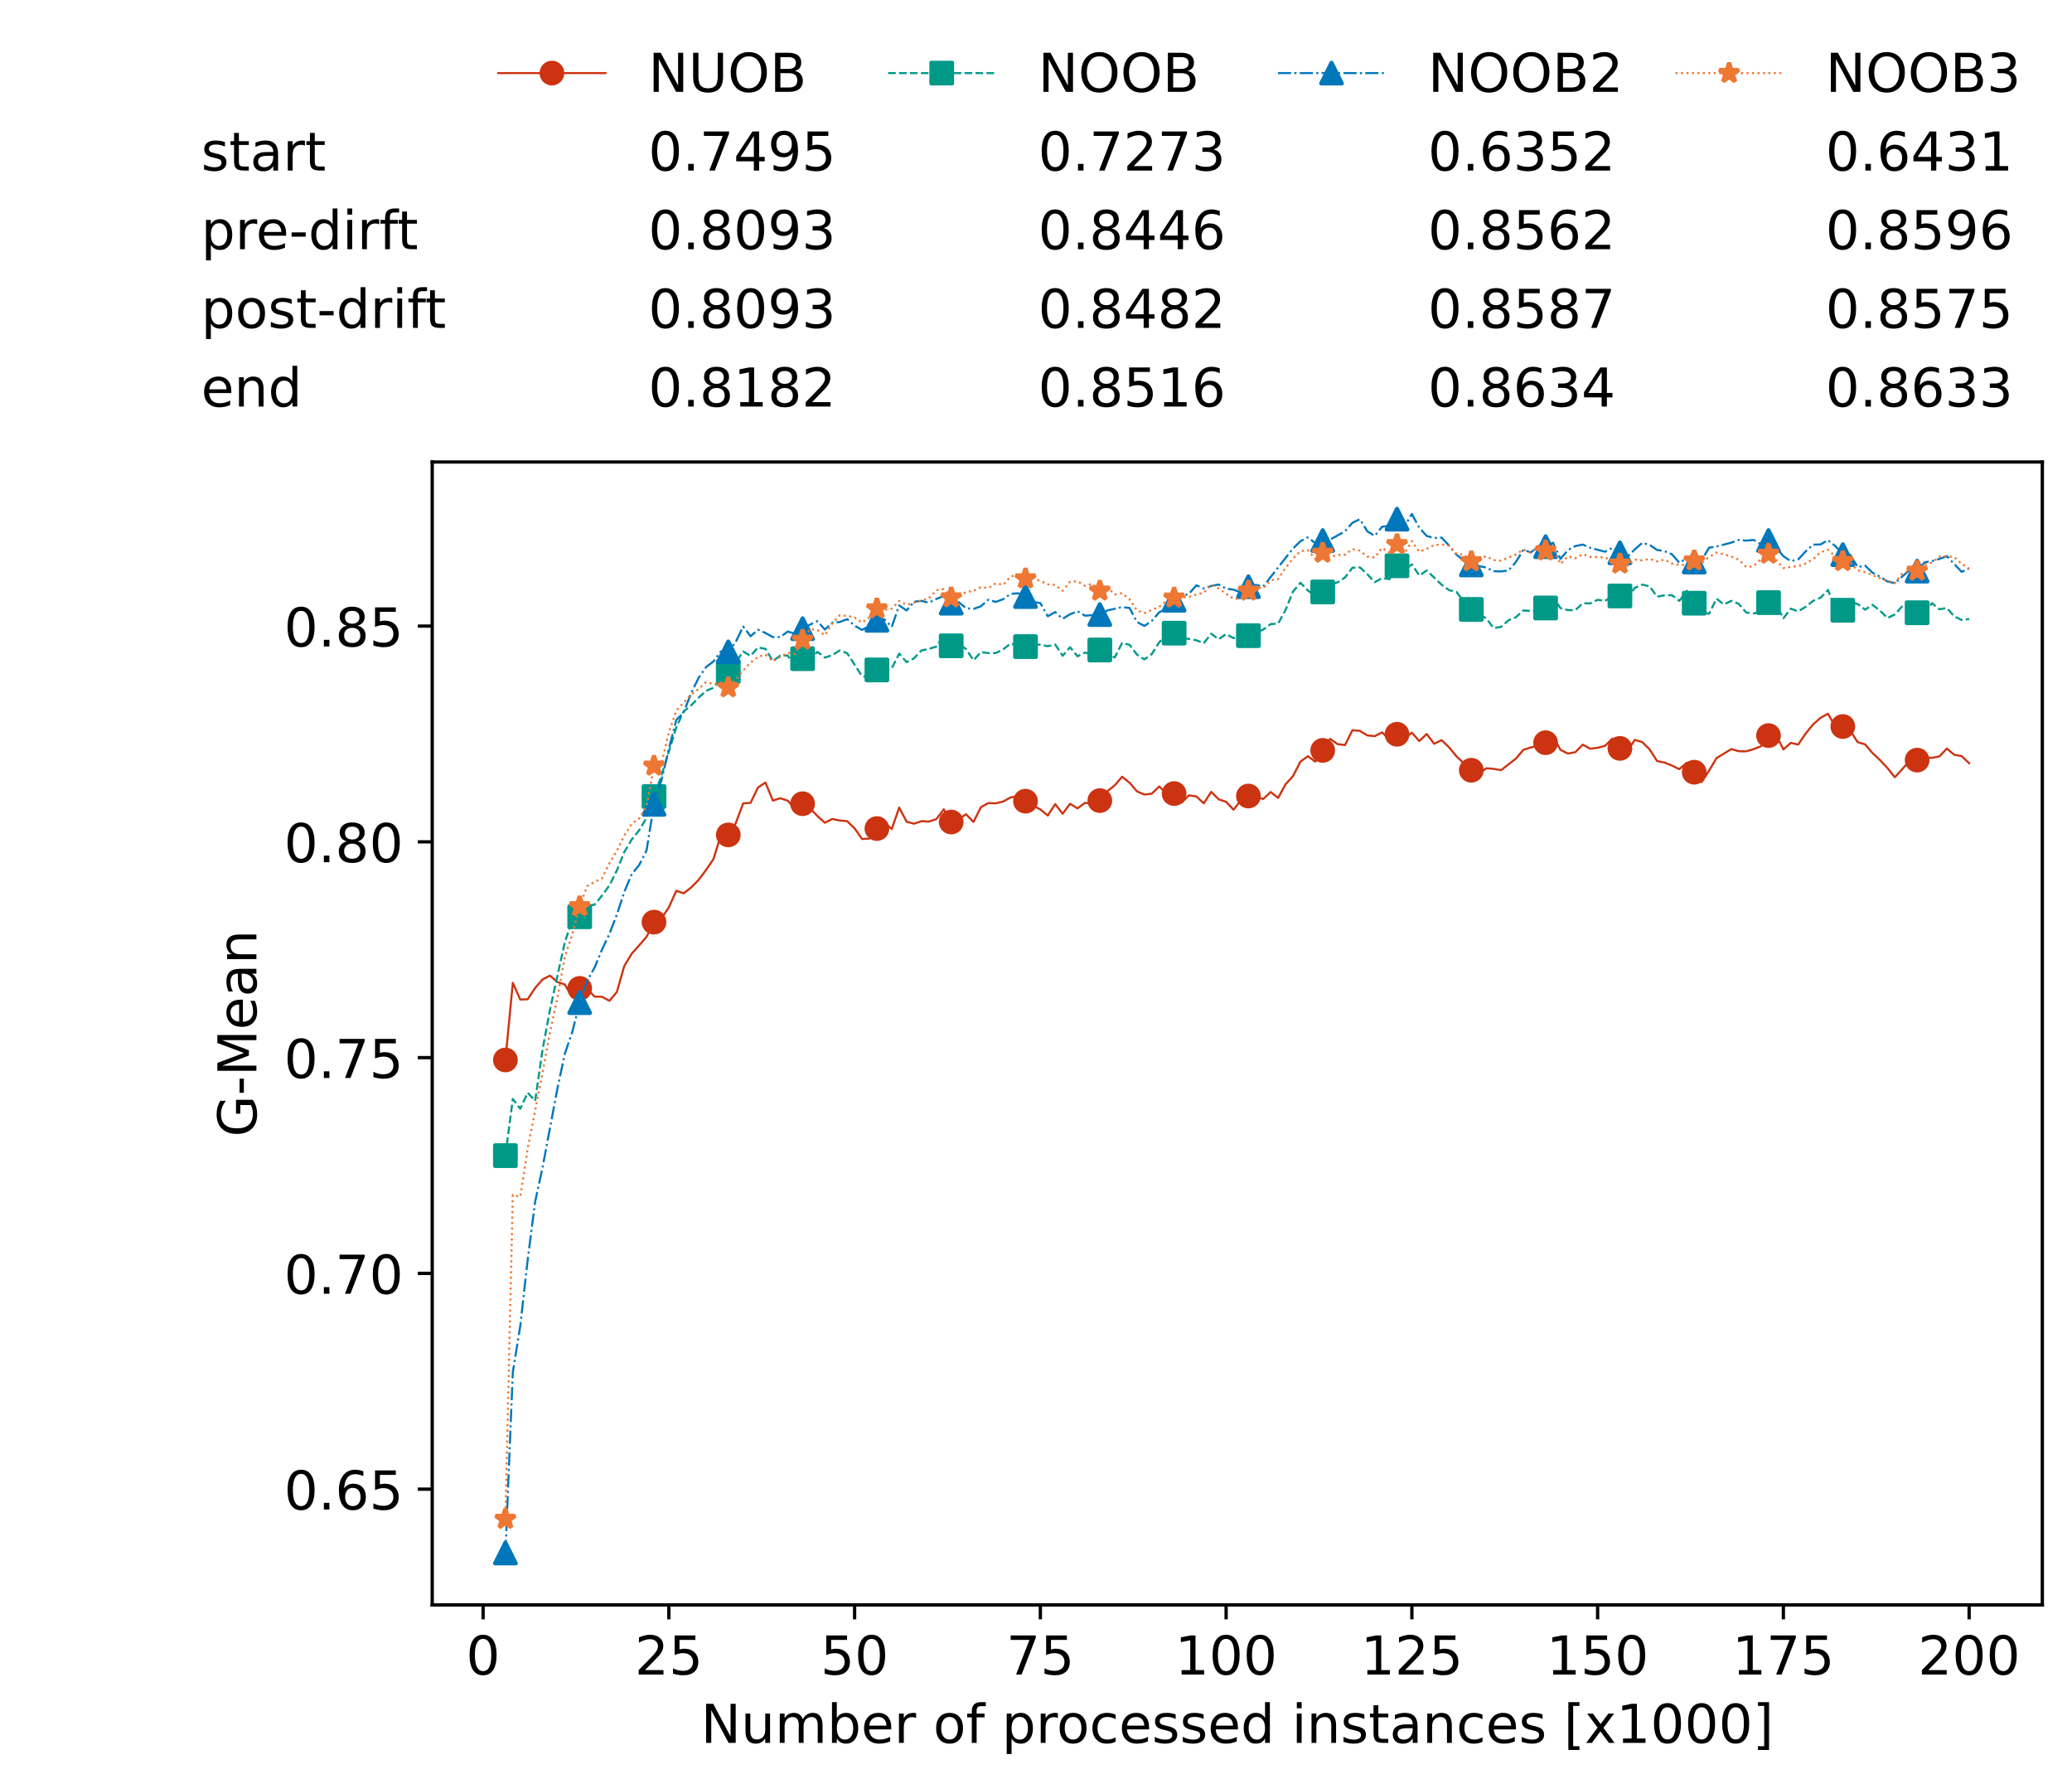 <?xml version="1.0" encoding="utf-8" standalone="no"?>
<!DOCTYPE svg PUBLIC "-//W3C//DTD SVG 1.1//EN"
  "http://www.w3.org/Graphics/SVG/1.1/DTD/svg11.dtd">
<!-- Created with matplotlib (https://matplotlib.org/) -->
<svg height="432.615pt" version="1.1" viewBox="0 0 502.65 432.615" width="502.65pt" xmlns="http://www.w3.org/2000/svg" xmlns:xlink="http://www.w3.org/1999/xlink">
 <defs>
  <style type="text/css">*{stroke-linecap:butt;stroke-linejoin:round;}</style>
 </defs>
 <g id="figure_1">
  <g id="patch_1">
   <path d="M 0 432.615 
L 502.65 432.615 
L 502.65 0 
L 0 0 
z
" style="fill:#ffffff;"/>
  </g>
  <g id="axes_1">
   <g id="patch_2">
    <path d="M 104.85 389.252 
L 495.45 389.252 
L 495.45 112.052 
L 104.85 112.052 
z
" style="fill:#ffffff;"/>
   </g>
   <g id="matplotlib.axis_1">
    <g id="xtick_1">
     <g id="line2d_1">
      <defs>
       <path d="M 0 0 
L 0 3.5 
" id="m1315319a4b" style="stroke:#000000;stroke-width:0.8;"/>
      </defs>
      <g>
       <use style="stroke:#000000;stroke-width:0.8;" x="117.197" xlink:href="#m1315319a4b" y="389.252"/>
      </g>
     </g>
     <g id="text_1">
      <!-- 0 -->
      <g transform="translate(113.061 406.13)scale(0.13 -0.13)">
       <defs>
        <path d="M 31.781 66.406 
Q 24.172 66.406 20.328 58.906 
Q 16.5 51.422 16.5 36.375 
Q 16.5 21.391 20.328 13.891 
Q 24.172 6.391 31.781 6.391 
Q 39.453 6.391 43.281 13.891 
Q 47.125 21.391 47.125 36.375 
Q 47.125 51.422 43.281 58.906 
Q 39.453 66.406 31.781 66.406 
z
M 31.781 74.219 
Q 44.047 74.219 50.516 64.516 
Q 56.984 54.828 56.984 36.375 
Q 56.984 17.969 50.516 8.266 
Q 44.047 -1.422 31.781 -1.422 
Q 19.531 -1.422 13.062 8.266 
Q 6.594 17.969 6.594 36.375 
Q 6.594 54.828 13.062 64.516 
Q 19.531 74.219 31.781 74.219 
z
" id="DejaVuSans-48"/>
       </defs>
       <use xlink:href="#DejaVuSans-48"/>
      </g>
     </g>
    </g>
    <g id="xtick_2">
     <g id="line2d_2">
      <g>
       <use style="stroke:#000000;stroke-width:0.8;" x="162.259" xlink:href="#m1315319a4b" y="389.252"/>
      </g>
     </g>
     <g id="text_2">
      <!-- 25 -->
      <g transform="translate(153.988 406.13)scale(0.13 -0.13)">
       <defs>
        <path d="M 19.188 8.297 
L 53.609 8.297 
L 53.609 0 
L 7.328 0 
L 7.328 8.297 
Q 12.938 14.109 22.625 23.891 
Q 32.328 33.688 34.812 36.531 
Q 39.547 41.844 41.422 45.531 
Q 43.312 49.219 43.312 52.781 
Q 43.312 58.594 39.234 62.25 
Q 35.156 65.922 28.609 65.922 
Q 23.969 65.922 18.812 64.312 
Q 13.672 62.703 7.812 59.422 
L 7.812 69.391 
Q 13.766 71.781 18.938 73 
Q 24.125 74.219 28.422 74.219 
Q 39.75 74.219 46.484 68.547 
Q 53.219 62.891 53.219 53.422 
Q 53.219 48.922 51.531 44.891 
Q 49.859 40.875 45.406 35.406 
Q 44.188 33.984 37.641 27.219 
Q 31.109 20.453 19.188 8.297 
z
" id="DejaVuSans-50"/>
        <path d="M 10.797 72.906 
L 49.516 72.906 
L 49.516 64.594 
L 19.828 64.594 
L 19.828 46.734 
Q 21.969 47.469 24.109 47.828 
Q 26.266 48.188 28.422 48.188 
Q 40.625 48.188 47.75 41.5 
Q 54.891 34.812 54.891 23.391 
Q 54.891 11.625 47.562 5.094 
Q 40.234 -1.422 26.906 -1.422 
Q 22.312 -1.422 17.547 -0.641 
Q 12.797 0.141 7.719 1.703 
L 7.719 11.625 
Q 12.109 9.234 16.797 8.062 
Q 21.484 6.891 26.703 6.891 
Q 35.156 6.891 40.078 11.328 
Q 45.016 15.766 45.016 23.391 
Q 45.016 31 40.078 35.438 
Q 35.156 39.891 26.703 39.891 
Q 22.75 39.891 18.812 39.016 
Q 14.891 38.141 10.797 36.281 
z
" id="DejaVuSans-53"/>
       </defs>
       <use xlink:href="#DejaVuSans-50"/>
       <use x="63.623" xlink:href="#DejaVuSans-53"/>
      </g>
     </g>
    </g>
    <g id="xtick_3">
     <g id="line2d_3">
      <g>
       <use style="stroke:#000000;stroke-width:0.8;" x="207.322" xlink:href="#m1315319a4b" y="389.252"/>
      </g>
     </g>
     <g id="text_3">
      <!-- 50 -->
      <g transform="translate(199.05 406.13)scale(0.13 -0.13)">
       <use xlink:href="#DejaVuSans-53"/>
       <use x="63.623" xlink:href="#DejaVuSans-48"/>
      </g>
     </g>
    </g>
    <g id="xtick_4">
     <g id="line2d_4">
      <g>
       <use style="stroke:#000000;stroke-width:0.8;" x="252.384" xlink:href="#m1315319a4b" y="389.252"/>
      </g>
     </g>
     <g id="text_4">
      <!-- 75 -->
      <g transform="translate(244.113 406.13)scale(0.13 -0.13)">
       <defs>
        <path d="M 8.203 72.906 
L 55.078 72.906 
L 55.078 68.703 
L 28.609 0 
L 18.312 0 
L 43.219 64.594 
L 8.203 64.594 
z
" id="DejaVuSans-55"/>
       </defs>
       <use xlink:href="#DejaVuSans-55"/>
       <use x="63.623" xlink:href="#DejaVuSans-53"/>
      </g>
     </g>
    </g>
    <g id="xtick_5">
     <g id="line2d_5">
      <g>
       <use style="stroke:#000000;stroke-width:0.8;" x="297.446" xlink:href="#m1315319a4b" y="389.252"/>
      </g>
     </g>
     <g id="text_5">
      <!-- 100 -->
      <g transform="translate(285.039 406.13)scale(0.13 -0.13)">
       <defs>
        <path d="M 12.406 8.297 
L 28.516 8.297 
L 28.516 63.922 
L 10.984 60.406 
L 10.984 69.391 
L 28.422 72.906 
L 38.281 72.906 
L 38.281 8.297 
L 54.391 8.297 
L 54.391 0 
L 12.406 0 
z
" id="DejaVuSans-49"/>
       </defs>
       <use xlink:href="#DejaVuSans-49"/>
       <use x="63.623" xlink:href="#DejaVuSans-48"/>
       <use x="127.246" xlink:href="#DejaVuSans-48"/>
      </g>
     </g>
    </g>
    <g id="xtick_6">
     <g id="line2d_6">
      <g>
       <use style="stroke:#000000;stroke-width:0.8;" x="342.509" xlink:href="#m1315319a4b" y="389.252"/>
      </g>
     </g>
     <g id="text_6">
      <!-- 125 -->
      <g transform="translate(330.102 406.13)scale(0.13 -0.13)">
       <use xlink:href="#DejaVuSans-49"/>
       <use x="63.623" xlink:href="#DejaVuSans-50"/>
       <use x="127.246" xlink:href="#DejaVuSans-53"/>
      </g>
     </g>
    </g>
    <g id="xtick_7">
     <g id="line2d_7">
      <g>
       <use style="stroke:#000000;stroke-width:0.8;" x="387.571" xlink:href="#m1315319a4b" y="389.252"/>
      </g>
     </g>
     <g id="text_7">
      <!-- 150 -->
      <g transform="translate(375.164 406.13)scale(0.13 -0.13)">
       <use xlink:href="#DejaVuSans-49"/>
       <use x="63.623" xlink:href="#DejaVuSans-53"/>
       <use x="127.246" xlink:href="#DejaVuSans-48"/>
      </g>
     </g>
    </g>
    <g id="xtick_8">
     <g id="line2d_8">
      <g>
       <use style="stroke:#000000;stroke-width:0.8;" x="432.633" xlink:href="#m1315319a4b" y="389.252"/>
      </g>
     </g>
     <g id="text_8">
      <!-- 175 -->
      <g transform="translate(420.226 406.13)scale(0.13 -0.13)">
       <use xlink:href="#DejaVuSans-49"/>
       <use x="63.623" xlink:href="#DejaVuSans-55"/>
       <use x="127.246" xlink:href="#DejaVuSans-53"/>
      </g>
     </g>
    </g>
    <g id="xtick_9">
     <g id="line2d_9">
      <g>
       <use style="stroke:#000000;stroke-width:0.8;" x="477.695" xlink:href="#m1315319a4b" y="389.252"/>
      </g>
     </g>
     <g id="text_9">
      <!-- 200 -->
      <g transform="translate(465.289 406.13)scale(0.13 -0.13)">
       <use xlink:href="#DejaVuSans-50"/>
       <use x="63.623" xlink:href="#DejaVuSans-48"/>
       <use x="127.246" xlink:href="#DejaVuSans-48"/>
      </g>
     </g>
    </g>
    <g id="text_10">
     <!-- Number of processed instances [x1000] -->
     <g transform="translate(170.025 422.711)scale(0.13 -0.13)">
      <defs>
       <path d="M 9.812 72.906 
L 23.094 72.906 
L 55.422 11.922 
L 55.422 72.906 
L 64.984 72.906 
L 64.984 0 
L 51.703 0 
L 19.391 60.984 
L 19.391 0 
L 9.812 0 
z
" id="DejaVuSans-78"/>
       <path d="M 8.5 21.578 
L 8.5 54.688 
L 17.484 54.688 
L 17.484 21.922 
Q 17.484 14.156 20.5 10.266 
Q 23.531 6.391 29.594 6.391 
Q 36.859 6.391 41.078 11.031 
Q 45.312 15.672 45.312 23.688 
L 45.312 54.688 
L 54.297 54.688 
L 54.297 0 
L 45.312 0 
L 45.312 8.406 
Q 42.047 3.422 37.719 1 
Q 33.406 -1.422 27.688 -1.422 
Q 18.266 -1.422 13.375 4.438 
Q 8.5 10.297 8.5 21.578 
z
M 31.109 56 
z
" id="DejaVuSans-117"/>
       <path d="M 52 44.188 
Q 55.375 50.25 60.062 53.125 
Q 64.75 56 71.094 56 
Q 79.641 56 84.281 50.016 
Q 88.922 44.047 88.922 33.016 
L 88.922 0 
L 79.891 0 
L 79.891 32.719 
Q 79.891 40.578 77.094 44.375 
Q 74.312 48.188 68.609 48.188 
Q 61.625 48.188 57.562 43.547 
Q 53.516 38.922 53.516 30.906 
L 53.516 0 
L 44.484 0 
L 44.484 32.719 
Q 44.484 40.625 41.703 44.406 
Q 38.922 48.188 33.109 48.188 
Q 26.219 48.188 22.156 43.531 
Q 18.109 38.875 18.109 30.906 
L 18.109 0 
L 9.078 0 
L 9.078 54.688 
L 18.109 54.688 
L 18.109 46.188 
Q 21.188 51.219 25.484 53.609 
Q 29.781 56 35.688 56 
Q 41.656 56 45.828 52.969 
Q 50 49.953 52 44.188 
z
" id="DejaVuSans-109"/>
       <path d="M 48.688 27.297 
Q 48.688 37.203 44.609 42.844 
Q 40.531 48.484 33.406 48.484 
Q 26.266 48.484 22.188 42.844 
Q 18.109 37.203 18.109 27.297 
Q 18.109 17.391 22.188 11.75 
Q 26.266 6.109 33.406 6.109 
Q 40.531 6.109 44.609 11.75 
Q 48.688 17.391 48.688 27.297 
z
M 18.109 46.391 
Q 20.953 51.266 25.266 53.625 
Q 29.594 56 35.594 56 
Q 45.562 56 51.781 48.094 
Q 58.016 40.188 58.016 27.297 
Q 58.016 14.406 51.781 6.484 
Q 45.562 -1.422 35.594 -1.422 
Q 29.594 -1.422 25.266 0.953 
Q 20.953 3.328 18.109 8.203 
L 18.109 0 
L 9.078 0 
L 9.078 75.984 
L 18.109 75.984 
z
" id="DejaVuSans-98"/>
       <path d="M 56.203 29.594 
L 56.203 25.203 
L 14.891 25.203 
Q 15.484 15.922 20.484 11.062 
Q 25.484 6.203 34.422 6.203 
Q 39.594 6.203 44.453 7.469 
Q 49.312 8.734 54.109 11.281 
L 54.109 2.781 
Q 49.266 0.734 44.188 -0.344 
Q 39.109 -1.422 33.891 -1.422 
Q 20.797 -1.422 13.156 6.188 
Q 5.516 13.812 5.516 26.812 
Q 5.516 40.234 12.766 48.109 
Q 20.016 56 32.328 56 
Q 43.359 56 49.781 48.891 
Q 56.203 41.797 56.203 29.594 
z
M 47.219 32.234 
Q 47.125 39.594 43.094 43.984 
Q 39.062 48.391 32.422 48.391 
Q 24.906 48.391 20.391 44.141 
Q 15.875 39.891 15.188 32.172 
z
" id="DejaVuSans-101"/>
       <path d="M 41.109 46.297 
Q 39.594 47.172 37.812 47.578 
Q 36.031 48 33.891 48 
Q 26.266 48 22.188 43.047 
Q 18.109 38.094 18.109 28.812 
L 18.109 0 
L 9.078 0 
L 9.078 54.688 
L 18.109 54.688 
L 18.109 46.188 
Q 20.953 51.172 25.484 53.578 
Q 30.031 56 36.531 56 
Q 37.453 56 38.578 55.875 
Q 39.703 55.766 41.062 55.516 
z
" id="DejaVuSans-114"/>
       <path id="DejaVuSans-32"/>
       <path d="M 30.609 48.391 
Q 23.391 48.391 19.188 42.75 
Q 14.984 37.109 14.984 27.297 
Q 14.984 17.484 19.156 11.844 
Q 23.344 6.203 30.609 6.203 
Q 37.797 6.203 41.984 11.859 
Q 46.188 17.531 46.188 27.297 
Q 46.188 37.016 41.984 42.703 
Q 37.797 48.391 30.609 48.391 
z
M 30.609 56 
Q 42.328 56 49.016 48.375 
Q 55.719 40.766 55.719 27.297 
Q 55.719 13.875 49.016 6.219 
Q 42.328 -1.422 30.609 -1.422 
Q 18.844 -1.422 12.172 6.219 
Q 5.516 13.875 5.516 27.297 
Q 5.516 40.766 12.172 48.375 
Q 18.844 56 30.609 56 
z
" id="DejaVuSans-111"/>
       <path d="M 37.109 75.984 
L 37.109 68.5 
L 28.516 68.5 
Q 23.688 68.5 21.797 66.547 
Q 19.922 64.594 19.922 59.516 
L 19.922 54.688 
L 34.719 54.688 
L 34.719 47.703 
L 19.922 47.703 
L 19.922 0 
L 10.891 0 
L 10.891 47.703 
L 2.297 47.703 
L 2.297 54.688 
L 10.891 54.688 
L 10.891 58.5 
Q 10.891 67.625 15.141 71.797 
Q 19.391 75.984 28.609 75.984 
z
" id="DejaVuSans-102"/>
       <path d="M 18.109 8.203 
L 18.109 -20.797 
L 9.078 -20.797 
L 9.078 54.688 
L 18.109 54.688 
L 18.109 46.391 
Q 20.953 51.266 25.266 53.625 
Q 29.594 56 35.594 56 
Q 45.562 56 51.781 48.094 
Q 58.016 40.188 58.016 27.297 
Q 58.016 14.406 51.781 6.484 
Q 45.562 -1.422 35.594 -1.422 
Q 29.594 -1.422 25.266 0.953 
Q 20.953 3.328 18.109 8.203 
z
M 48.688 27.297 
Q 48.688 37.203 44.609 42.844 
Q 40.531 48.484 33.406 48.484 
Q 26.266 48.484 22.188 42.844 
Q 18.109 37.203 18.109 27.297 
Q 18.109 17.391 22.188 11.75 
Q 26.266 6.109 33.406 6.109 
Q 40.531 6.109 44.609 11.75 
Q 48.688 17.391 48.688 27.297 
z
" id="DejaVuSans-112"/>
       <path d="M 48.781 52.594 
L 48.781 44.188 
Q 44.969 46.297 41.141 47.344 
Q 37.312 48.391 33.406 48.391 
Q 24.656 48.391 19.812 42.844 
Q 14.984 37.312 14.984 27.297 
Q 14.984 17.281 19.812 11.734 
Q 24.656 6.203 33.406 6.203 
Q 37.312 6.203 41.141 7.25 
Q 44.969 8.297 48.781 10.406 
L 48.781 2.094 
Q 45.016 0.344 40.984 -0.531 
Q 36.969 -1.422 32.422 -1.422 
Q 20.062 -1.422 12.781 6.344 
Q 5.516 14.109 5.516 27.297 
Q 5.516 40.672 12.859 48.328 
Q 20.219 56 33.016 56 
Q 37.156 56 41.109 55.141 
Q 45.062 54.297 48.781 52.594 
z
" id="DejaVuSans-99"/>
       <path d="M 44.281 53.078 
L 44.281 44.578 
Q 40.484 46.531 36.375 47.5 
Q 32.281 48.484 27.875 48.484 
Q 21.188 48.484 17.844 46.438 
Q 14.5 44.391 14.5 40.281 
Q 14.5 37.156 16.891 35.375 
Q 19.281 33.594 26.516 31.984 
L 29.594 31.297 
Q 39.156 29.25 43.188 25.516 
Q 47.219 21.781 47.219 15.094 
Q 47.219 7.469 41.188 3.016 
Q 35.156 -1.422 24.609 -1.422 
Q 20.219 -1.422 15.453 -0.562 
Q 10.688 0.297 5.422 2 
L 5.422 11.281 
Q 10.406 8.688 15.234 7.391 
Q 20.062 6.109 24.812 6.109 
Q 31.156 6.109 34.562 8.281 
Q 37.984 10.453 37.984 14.406 
Q 37.984 18.062 35.516 20.016 
Q 33.062 21.969 24.703 23.781 
L 21.578 24.516 
Q 13.234 26.266 9.516 29.906 
Q 5.812 33.547 5.812 39.891 
Q 5.812 47.609 11.281 51.797 
Q 16.75 56 26.812 56 
Q 31.781 56 36.172 55.266 
Q 40.578 54.547 44.281 53.078 
z
" id="DejaVuSans-115"/>
       <path d="M 45.406 46.391 
L 45.406 75.984 
L 54.391 75.984 
L 54.391 0 
L 45.406 0 
L 45.406 8.203 
Q 42.578 3.328 38.25 0.953 
Q 33.938 -1.422 27.875 -1.422 
Q 17.969 -1.422 11.734 6.484 
Q 5.516 14.406 5.516 27.297 
Q 5.516 40.188 11.734 48.094 
Q 17.969 56 27.875 56 
Q 33.938 56 38.25 53.625 
Q 42.578 51.266 45.406 46.391 
z
M 14.797 27.297 
Q 14.797 17.391 18.875 11.75 
Q 22.953 6.109 30.078 6.109 
Q 37.203 6.109 41.297 11.75 
Q 45.406 17.391 45.406 27.297 
Q 45.406 37.203 41.297 42.844 
Q 37.203 48.484 30.078 48.484 
Q 22.953 48.484 18.875 42.844 
Q 14.797 37.203 14.797 27.297 
z
" id="DejaVuSans-100"/>
       <path d="M 9.422 54.688 
L 18.406 54.688 
L 18.406 0 
L 9.422 0 
z
M 9.422 75.984 
L 18.406 75.984 
L 18.406 64.594 
L 9.422 64.594 
z
" id="DejaVuSans-105"/>
       <path d="M 54.891 33.016 
L 54.891 0 
L 45.906 0 
L 45.906 32.719 
Q 45.906 40.484 42.875 44.328 
Q 39.844 48.188 33.797 48.188 
Q 26.516 48.188 22.312 43.547 
Q 18.109 38.922 18.109 30.906 
L 18.109 0 
L 9.078 0 
L 9.078 54.688 
L 18.109 54.688 
L 18.109 46.188 
Q 21.344 51.125 25.703 53.562 
Q 30.078 56 35.797 56 
Q 45.219 56 50.047 50.172 
Q 54.891 44.344 54.891 33.016 
z
" id="DejaVuSans-110"/>
       <path d="M 18.312 70.219 
L 18.312 54.688 
L 36.812 54.688 
L 36.812 47.703 
L 18.312 47.703 
L 18.312 18.016 
Q 18.312 11.328 20.141 9.422 
Q 21.969 7.516 27.594 7.516 
L 36.812 7.516 
L 36.812 0 
L 27.594 0 
Q 17.188 0 13.234 3.875 
Q 9.281 7.766 9.281 18.016 
L 9.281 47.703 
L 2.688 47.703 
L 2.688 54.688 
L 9.281 54.688 
L 9.281 70.219 
z
" id="DejaVuSans-116"/>
       <path d="M 34.281 27.484 
Q 23.391 27.484 19.188 25 
Q 14.984 22.516 14.984 16.5 
Q 14.984 11.719 18.141 8.906 
Q 21.297 6.109 26.703 6.109 
Q 34.188 6.109 38.703 11.406 
Q 43.219 16.703 43.219 25.484 
L 43.219 27.484 
z
M 52.203 31.203 
L 52.203 0 
L 43.219 0 
L 43.219 8.297 
Q 40.141 3.328 35.547 0.953 
Q 30.953 -1.422 24.312 -1.422 
Q 15.922 -1.422 10.953 3.297 
Q 6 8.016 6 15.922 
Q 6 25.141 12.172 29.828 
Q 18.359 34.516 30.609 34.516 
L 43.219 34.516 
L 43.219 35.406 
Q 43.219 41.609 39.141 45 
Q 35.062 48.391 27.688 48.391 
Q 23 48.391 18.547 47.266 
Q 14.109 46.141 10.016 43.891 
L 10.016 52.203 
Q 14.938 54.109 19.578 55.047 
Q 24.219 56 28.609 56 
Q 40.484 56 46.344 49.844 
Q 52.203 43.703 52.203 31.203 
z
" id="DejaVuSans-97"/>
       <path d="M 8.594 75.984 
L 29.297 75.984 
L 29.297 69 
L 17.578 69 
L 17.578 -6.203 
L 29.297 -6.203 
L 29.297 -13.188 
L 8.594 -13.188 
z
" id="DejaVuSans-91"/>
       <path d="M 54.891 54.688 
L 35.109 28.078 
L 55.906 0 
L 45.312 0 
L 29.391 21.484 
L 13.484 0 
L 2.875 0 
L 24.125 28.609 
L 4.688 54.688 
L 15.281 54.688 
L 29.781 35.203 
L 44.281 54.688 
z
" id="DejaVuSans-120"/>
       <path d="M 30.422 75.984 
L 30.422 -13.188 
L 9.719 -13.188 
L 9.719 -6.203 
L 21.391 -6.203 
L 21.391 69 
L 9.719 69 
L 9.719 75.984 
z
" id="DejaVuSans-93"/>
      </defs>
      <use xlink:href="#DejaVuSans-78"/>
      <use x="74.805" xlink:href="#DejaVuSans-117"/>
      <use x="138.184" xlink:href="#DejaVuSans-109"/>
      <use x="235.596" xlink:href="#DejaVuSans-98"/>
      <use x="299.072" xlink:href="#DejaVuSans-101"/>
      <use x="360.596" xlink:href="#DejaVuSans-114"/>
      <use x="401.709" xlink:href="#DejaVuSans-32"/>
      <use x="433.496" xlink:href="#DejaVuSans-111"/>
      <use x="494.678" xlink:href="#DejaVuSans-102"/>
      <use x="529.883" xlink:href="#DejaVuSans-32"/>
      <use x="561.67" xlink:href="#DejaVuSans-112"/>
      <use x="625.146" xlink:href="#DejaVuSans-114"/>
      <use x="664.01" xlink:href="#DejaVuSans-111"/>
      <use x="725.191" xlink:href="#DejaVuSans-99"/>
      <use x="780.172" xlink:href="#DejaVuSans-101"/>
      <use x="841.695" xlink:href="#DejaVuSans-115"/>
      <use x="893.795" xlink:href="#DejaVuSans-115"/>
      <use x="945.895" xlink:href="#DejaVuSans-101"/>
      <use x="1007.418" xlink:href="#DejaVuSans-100"/>
      <use x="1070.895" xlink:href="#DejaVuSans-32"/>
      <use x="1102.682" xlink:href="#DejaVuSans-105"/>
      <use x="1130.465" xlink:href="#DejaVuSans-110"/>
      <use x="1193.844" xlink:href="#DejaVuSans-115"/>
      <use x="1245.943" xlink:href="#DejaVuSans-116"/>
      <use x="1285.152" xlink:href="#DejaVuSans-97"/>
      <use x="1346.432" xlink:href="#DejaVuSans-110"/>
      <use x="1409.811" xlink:href="#DejaVuSans-99"/>
      <use x="1464.791" xlink:href="#DejaVuSans-101"/>
      <use x="1526.314" xlink:href="#DejaVuSans-115"/>
      <use x="1578.414" xlink:href="#DejaVuSans-32"/>
      <use x="1610.201" xlink:href="#DejaVuSans-91"/>
      <use x="1649.215" xlink:href="#DejaVuSans-120"/>
      <use x="1708.395" xlink:href="#DejaVuSans-49"/>
      <use x="1772.018" xlink:href="#DejaVuSans-48"/>
      <use x="1835.641" xlink:href="#DejaVuSans-48"/>
      <use x="1899.264" xlink:href="#DejaVuSans-48"/>
      <use x="1962.887" xlink:href="#DejaVuSans-93"/>
     </g>
    </g>
   </g>
   <g id="matplotlib.axis_2">
    <g id="ytick_1">
     <g id="line2d_10">
      <defs>
       <path d="M 0 0 
L -3.5 0 
" id="m3f90316ccb" style="stroke:#000000;stroke-width:0.8;"/>
      </defs>
      <g>
       <use style="stroke:#000000;stroke-width:0.8;" x="104.85" xlink:href="#m3f90316ccb" y="361.171"/>
      </g>
     </g>
     <g id="text_11">
      <!-- 0.65 -->
      <g transform="translate(68.905 366.11)scale(0.13 -0.13)">
       <defs>
        <path d="M 10.688 12.406 
L 21 12.406 
L 21 0 
L 10.688 0 
z
" id="DejaVuSans-46"/>
        <path d="M 33.016 40.375 
Q 26.375 40.375 22.484 35.828 
Q 18.609 31.297 18.609 23.391 
Q 18.609 15.531 22.484 10.953 
Q 26.375 6.391 33.016 6.391 
Q 39.656 6.391 43.531 10.953 
Q 47.406 15.531 47.406 23.391 
Q 47.406 31.297 43.531 35.828 
Q 39.656 40.375 33.016 40.375 
z
M 52.594 71.297 
L 52.594 62.312 
Q 48.875 64.062 45.094 64.984 
Q 41.312 65.922 37.594 65.922 
Q 27.828 65.922 22.672 59.328 
Q 17.531 52.734 16.797 39.406 
Q 19.672 43.656 24.016 45.922 
Q 28.375 48.188 33.594 48.188 
Q 44.578 48.188 50.953 41.516 
Q 57.328 34.859 57.328 23.391 
Q 57.328 12.156 50.688 5.359 
Q 44.047 -1.422 33.016 -1.422 
Q 20.359 -1.422 13.672 8.266 
Q 6.984 17.969 6.984 36.375 
Q 6.984 53.656 15.188 63.938 
Q 23.391 74.219 37.203 74.219 
Q 40.922 74.219 44.703 73.484 
Q 48.484 72.75 52.594 71.297 
z
" id="DejaVuSans-54"/>
       </defs>
       <use xlink:href="#DejaVuSans-48"/>
       <use x="63.623" xlink:href="#DejaVuSans-46"/>
       <use x="95.41" xlink:href="#DejaVuSans-54"/>
       <use x="159.033" xlink:href="#DejaVuSans-53"/>
      </g>
     </g>
    </g>
    <g id="ytick_2">
     <g id="line2d_11">
      <g>
       <use style="stroke:#000000;stroke-width:0.8;" x="104.85" xlink:href="#m3f90316ccb" y="308.84"/>
      </g>
     </g>
     <g id="text_12">
      <!-- 0.70 -->
      <g transform="translate(68.905 313.779)scale(0.13 -0.13)">
       <use xlink:href="#DejaVuSans-48"/>
       <use x="63.623" xlink:href="#DejaVuSans-46"/>
       <use x="95.41" xlink:href="#DejaVuSans-55"/>
       <use x="159.033" xlink:href="#DejaVuSans-48"/>
      </g>
     </g>
    </g>
    <g id="ytick_3">
     <g id="line2d_12">
      <g>
       <use style="stroke:#000000;stroke-width:0.8;" x="104.85" xlink:href="#m3f90316ccb" y="256.509"/>
      </g>
     </g>
     <g id="text_13">
      <!-- 0.75 -->
      <g transform="translate(68.905 261.448)scale(0.13 -0.13)">
       <use xlink:href="#DejaVuSans-48"/>
       <use x="63.623" xlink:href="#DejaVuSans-46"/>
       <use x="95.41" xlink:href="#DejaVuSans-55"/>
       <use x="159.033" xlink:href="#DejaVuSans-53"/>
      </g>
     </g>
    </g>
    <g id="ytick_4">
     <g id="line2d_13">
      <g>
       <use style="stroke:#000000;stroke-width:0.8;" x="104.85" xlink:href="#m3f90316ccb" y="204.178"/>
      </g>
     </g>
     <g id="text_14">
      <!-- 0.80 -->
      <g transform="translate(68.905 209.117)scale(0.13 -0.13)">
       <defs>
        <path d="M 31.781 34.625 
Q 24.75 34.625 20.719 30.859 
Q 16.703 27.094 16.703 20.516 
Q 16.703 13.922 20.719 10.156 
Q 24.75 6.391 31.781 6.391 
Q 38.812 6.391 42.859 10.172 
Q 46.922 13.969 46.922 20.516 
Q 46.922 27.094 42.891 30.859 
Q 38.875 34.625 31.781 34.625 
z
M 21.922 38.812 
Q 15.578 40.375 12.031 44.719 
Q 8.5 49.078 8.5 55.328 
Q 8.5 64.062 14.719 69.141 
Q 20.953 74.219 31.781 74.219 
Q 42.672 74.219 48.875 69.141 
Q 55.078 64.062 55.078 55.328 
Q 55.078 49.078 51.531 44.719 
Q 48 40.375 41.703 38.812 
Q 48.828 37.156 52.797 32.312 
Q 56.781 27.484 56.781 20.516 
Q 56.781 9.906 50.312 4.234 
Q 43.844 -1.422 31.781 -1.422 
Q 19.734 -1.422 13.25 4.234 
Q 6.781 9.906 6.781 20.516 
Q 6.781 27.484 10.781 32.312 
Q 14.797 37.156 21.922 38.812 
z
M 18.312 54.391 
Q 18.312 48.734 21.844 45.562 
Q 25.391 42.391 31.781 42.391 
Q 38.141 42.391 41.719 45.562 
Q 45.312 48.734 45.312 54.391 
Q 45.312 60.062 41.719 63.234 
Q 38.141 66.406 31.781 66.406 
Q 25.391 66.406 21.844 63.234 
Q 18.312 60.062 18.312 54.391 
z
" id="DejaVuSans-56"/>
       </defs>
       <use xlink:href="#DejaVuSans-48"/>
       <use x="63.623" xlink:href="#DejaVuSans-46"/>
       <use x="95.41" xlink:href="#DejaVuSans-56"/>
       <use x="159.033" xlink:href="#DejaVuSans-48"/>
      </g>
     </g>
    </g>
    <g id="ytick_5">
     <g id="line2d_14">
      <g>
       <use style="stroke:#000000;stroke-width:0.8;" x="104.85" xlink:href="#m3f90316ccb" y="151.847"/>
      </g>
     </g>
     <g id="text_15">
      <!-- 0.85 -->
      <g transform="translate(68.905 156.786)scale(0.13 -0.13)">
       <use xlink:href="#DejaVuSans-48"/>
       <use x="63.623" xlink:href="#DejaVuSans-46"/>
       <use x="95.41" xlink:href="#DejaVuSans-56"/>
       <use x="159.033" xlink:href="#DejaVuSans-53"/>
      </g>
     </g>
    </g>
    <g id="text_16">
     <!-- G-Mean -->
     <g transform="translate(62.201 275.744)rotate(-90)scale(0.13 -0.13)">
      <defs>
       <path d="M 59.516 10.406 
L 59.516 29.984 
L 43.406 29.984 
L 43.406 38.094 
L 69.281 38.094 
L 69.281 6.781 
Q 63.578 2.734 56.688 0.656 
Q 49.812 -1.422 42 -1.422 
Q 24.906 -1.422 15.25 8.562 
Q 5.609 18.562 5.609 36.375 
Q 5.609 54.25 15.25 64.234 
Q 24.906 74.219 42 74.219 
Q 49.125 74.219 55.547 72.453 
Q 61.969 70.703 67.391 67.281 
L 67.391 56.781 
Q 61.922 61.422 55.766 63.766 
Q 49.609 66.109 42.828 66.109 
Q 29.438 66.109 22.719 58.641 
Q 16.016 51.172 16.016 36.375 
Q 16.016 21.625 22.719 14.156 
Q 29.438 6.688 42.828 6.688 
Q 48.047 6.688 52.141 7.594 
Q 56.25 8.5 59.516 10.406 
z
" id="DejaVuSans-71"/>
       <path d="M 4.891 31.391 
L 31.203 31.391 
L 31.203 23.391 
L 4.891 23.391 
z
" id="DejaVuSans-45"/>
       <path d="M 9.812 72.906 
L 24.516 72.906 
L 43.109 23.297 
L 61.812 72.906 
L 76.516 72.906 
L 76.516 0 
L 66.891 0 
L 66.891 64.016 
L 48.094 14.016 
L 38.188 14.016 
L 19.391 64.016 
L 19.391 0 
L 9.812 0 
z
" id="DejaVuSans-77"/>
      </defs>
      <use xlink:href="#DejaVuSans-71"/>
      <use x="77.49" xlink:href="#DejaVuSans-45"/>
      <use x="113.574" xlink:href="#DejaVuSans-77"/>
      <use x="199.854" xlink:href="#DejaVuSans-101"/>
      <use x="261.377" xlink:href="#DejaVuSans-97"/>
      <use x="322.656" xlink:href="#DejaVuSans-110"/>
     </g>
    </g>
   </g>
   <g id="line2d_15"/>
   <g id="line2d_16"/>
   <g id="line2d_17"/>
   <g id="line2d_18"/>
   <g id="line2d_19"/>
   <g id="line2d_20">
    <path clip-path="url(#p1fc0a762b2)" d="M 122.605 257.08 
L 124.407 238.372 
L 126.21 242.424 
L 128.012 242.352 
L 129.815 239.624 
L 131.617 237.556 
L 133.419 236.619 
L 135.222 238.176 
L 137.024 238.771 
L 138.827 241.889 
L 140.629 239.721 
L 142.432 239.888 
L 144.234 241.703 
L 146.037 241.751 
L 147.839 242.734 
L 149.642 240.607 
L 151.444 234.296 
L 153.247 231.322 
L 156.852 227.22 
L 158.654 223.644 
L 160.457 222.764 
L 162.259 220.059 
L 164.062 216.052 
L 165.864 216.663 
L 167.667 215.249 
L 169.469 213.412 
L 171.272 211.011 
L 173.074 208.374 
L 174.877 202.587 
L 176.679 202.492 
L 178.482 199.652 
L 180.284 194.86 
L 182.087 194.707 
L 183.889 190.99 
L 185.692 189.79 
L 187.494 194.171 
L 189.297 193.604 
L 191.099 194.189 
L 192.902 196.24 
L 194.704 194.93 
L 196.507 196.051 
L 198.309 197.921 
L 200.112 199.546 
L 201.914 198.625 
L 203.717 199.005 
L 205.519 199.169 
L 207.322 200.901 
L 209.124 203.484 
L 210.927 203.394 
L 212.729 200.955 
L 214.532 199.556 
L 216.334 201.054 
L 218.137 195.869 
L 219.939 199.299 
L 221.742 199.773 
L 223.544 199.154 
L 225.347 199.257 
L 227.149 198.665 
L 228.952 196.285 
L 230.754 199.368 
L 232.557 198.652 
L 234.359 197.491 
L 236.162 199.352 
L 237.964 195.771 
L 239.767 194.769 
L 241.569 194.834 
L 243.372 194.395 
L 245.174 193.393 
L 246.976 193.093 
L 248.779 194.319 
L 250.581 195.406 
L 252.384 196.307 
L 254.186 197.787 
L 255.989 195.026 
L 257.791 197.359 
L 259.594 194.945 
L 261.396 196.064 
L 263.199 194.718 
L 265.001 194.964 
L 266.804 194.174 
L 268.606 191.928 
L 270.409 190.493 
L 272.211 188.382 
L 274.014 189.828 
L 275.816 191.931 
L 277.619 192.714 
L 279.421 192.492 
L 281.224 190.745 
L 283.026 192.51 
L 284.829 192.467 
L 286.631 194.669 
L 288.434 192.904 
L 290.236 193.167 
L 292.039 194.84 
L 293.841 192.04 
L 295.644 193.869 
L 297.446 194.467 
L 299.249 196.382 
L 301.051 194.099 
L 302.854 193.065 
L 304.656 193.281 
L 306.459 193.773 
L 308.261 192.089 
L 310.064 193.531 
L 311.866 190.217 
L 313.669 188.242 
L 315.471 184.719 
L 317.274 183.405 
L 319.076 184.723 
L 322.681 179.198 
L 324.484 180.476 
L 326.286 180.7 
L 328.089 177.114 
L 329.891 177.248 
L 331.694 178.36 
L 333.496 178.54 
L 335.299 177.628 
L 337.101 179.417 
L 338.904 178.087 
L 340.706 179.044 
L 342.509 177.714 
L 344.311 179.729 
L 346.114 178.022 
L 347.916 180.395 
L 349.719 179.511 
L 351.521 181.24 
L 353.324 183.438 
L 356.928 186.81 
L 358.731 187.718 
L 360.533 186.34 
L 362.336 186.463 
L 364.138 186.798 
L 367.743 183.997 
L 369.546 181.871 
L 371.348 181.294 
L 373.151 180.864 
L 374.953 180.132 
L 376.756 178.633 
L 378.558 181.865 
L 380.361 182.767 
L 382.163 182.429 
L 383.966 180.601 
L 385.768 181.597 
L 387.571 181.355 
L 389.373 180.897 
L 391.176 179.12 
L 392.978 181.514 
L 394.781 182.167 
L 396.583 179.446 
L 398.386 179.98 
L 400.188 181.75 
L 401.991 184.577 
L 403.793 184.948 
L 405.596 185.668 
L 407.398 186.551 
L 409.201 184.978 
L 412.806 189.683 
L 414.608 186.908 
L 416.411 183.868 
L 420.016 181.677 
L 421.818 182.206 
L 423.621 182.222 
L 425.423 181.689 
L 427.226 180.973 
L 429.028 178.406 
L 430.831 178.185 
L 432.633 181.763 
L 434.436 180.181 
L 436.238 180.582 
L 438.041 177.9 
L 439.843 175.7 
L 441.646 174.092 
L 443.448 173.111 
L 445.251 176.255 
L 447.053 176.207 
L 448.856 177.229 
L 450.658 179.999 
L 452.461 180.535 
L 454.263 182.649 
L 456.066 184.331 
L 457.868 186.264 
L 459.671 188.518 
L 463.276 184.549 
L 465.078 184.354 
L 466.881 183.806 
L 468.683 183.789 
L 470.485 183.46 
L 472.288 181.552 
L 474.09 183.065 
L 475.893 183.381 
L 477.695 185.111 
L 477.695 185.111 
" style="fill:none;stroke:#cc3311;stroke-linecap:square;stroke-width:0.5;"/>
    <defs>
     <path d="M 0 2.5 
C 0.663 2.5 1.299 2.237 1.768 1.768 
C 2.237 1.299 2.5 0.663 2.5 0 
C 2.5 -0.663 2.237 -1.299 1.768 -1.768 
C 1.299 -2.237 0.663 -2.5 0 -2.5 
C -0.663 -2.5 -1.299 -2.237 -1.768 -1.768 
C -2.237 -1.299 -2.5 -0.663 -2.5 0 
C -2.5 0.663 -2.237 1.299 -1.768 1.768 
C -1.299 2.237 -0.663 2.5 0 2.5 
z
" id="m1a83b85ebe" style="stroke:#cc3311;"/>
    </defs>
    <g clip-path="url(#p1fc0a762b2)">
     <use style="fill:#cc3311;stroke:#cc3311;" x="122.605" xlink:href="#m1a83b85ebe" y="257.08"/>
     <use style="fill:#cc3311;stroke:#cc3311;" x="140.629" xlink:href="#m1a83b85ebe" y="239.721"/>
     <use style="fill:#cc3311;stroke:#cc3311;" x="158.654" xlink:href="#m1a83b85ebe" y="223.644"/>
     <use style="fill:#cc3311;stroke:#cc3311;" x="176.679" xlink:href="#m1a83b85ebe" y="202.492"/>
     <use style="fill:#cc3311;stroke:#cc3311;" x="194.704" xlink:href="#m1a83b85ebe" y="194.93"/>
     <use style="fill:#cc3311;stroke:#cc3311;" x="212.729" xlink:href="#m1a83b85ebe" y="200.955"/>
     <use style="fill:#cc3311;stroke:#cc3311;" x="230.754" xlink:href="#m1a83b85ebe" y="199.368"/>
     <use style="fill:#cc3311;stroke:#cc3311;" x="248.779" xlink:href="#m1a83b85ebe" y="194.319"/>
     <use style="fill:#cc3311;stroke:#cc3311;" x="266.804" xlink:href="#m1a83b85ebe" y="194.174"/>
     <use style="fill:#cc3311;stroke:#cc3311;" x="284.829" xlink:href="#m1a83b85ebe" y="192.467"/>
     <use style="fill:#cc3311;stroke:#cc3311;" x="302.854" xlink:href="#m1a83b85ebe" y="193.065"/>
     <use style="fill:#cc3311;stroke:#cc3311;" x="320.879" xlink:href="#m1a83b85ebe" y="181.998"/>
     <use style="fill:#cc3311;stroke:#cc3311;" x="338.904" xlink:href="#m1a83b85ebe" y="178.087"/>
     <use style="fill:#cc3311;stroke:#cc3311;" x="356.928" xlink:href="#m1a83b85ebe" y="186.81"/>
     <use style="fill:#cc3311;stroke:#cc3311;" x="374.953" xlink:href="#m1a83b85ebe" y="180.132"/>
     <use style="fill:#cc3311;stroke:#cc3311;" x="392.978" xlink:href="#m1a83b85ebe" y="181.514"/>
     <use style="fill:#cc3311;stroke:#cc3311;" x="411.003" xlink:href="#m1a83b85ebe" y="187.285"/>
     <use style="fill:#cc3311;stroke:#cc3311;" x="429.028" xlink:href="#m1a83b85ebe" y="178.406"/>
     <use style="fill:#cc3311;stroke:#cc3311;" x="447.053" xlink:href="#m1a83b85ebe" y="176.207"/>
     <use style="fill:#cc3311;stroke:#cc3311;" x="465.078" xlink:href="#m1a83b85ebe" y="184.354"/>
    </g>
   </g>
   <g id="line2d_21"/>
   <g id="line2d_22"/>
   <g id="line2d_23"/>
   <g id="line2d_24"/>
   <g id="line2d_25">
    <path clip-path="url(#p1fc0a762b2)" d="M 122.605 280.281 
L 124.407 266.541 
L 126.21 268.917 
L 128.012 265.011 
L 129.815 266.998 
L 131.617 254.585 
L 133.419 244.879 
L 137.024 228.499 
L 138.827 223.16 
L 140.629 222.345 
L 142.432 219.685 
L 144.234 219.414 
L 146.037 217.219 
L 147.839 214.743 
L 149.642 211.125 
L 151.444 206.648 
L 153.247 203.613 
L 155.049 201.384 
L 156.852 198.345 
L 160.457 188.144 
L 164.062 176.388 
L 165.864 172.521 
L 167.667 171.061 
L 169.469 169.208 
L 171.272 167.56 
L 173.074 166.807 
L 174.877 164.699 
L 176.679 162.878 
L 178.482 160.686 
L 180.284 158.002 
L 182.087 159.074 
L 183.889 157.01 
L 185.692 157.376 
L 187.494 160.336 
L 189.297 158.997 
L 191.099 158.991 
L 192.902 161.726 
L 194.704 159.749 
L 196.507 159.879 
L 198.309 158.09 
L 200.112 159.497 
L 201.914 158.871 
L 203.717 157.767 
L 205.519 158.427 
L 209.124 164 
L 210.927 164.273 
L 212.729 162.48 
L 214.532 162.798 
L 216.334 162.091 
L 218.137 158.531 
L 219.939 160.59 
L 221.742 159.653 
L 223.544 157.748 
L 225.347 157.387 
L 227.149 156.822 
L 228.952 154.059 
L 230.754 156.633 
L 232.557 156.064 
L 234.359 157.423 
L 236.162 160.146 
L 237.964 158.156 
L 239.767 158.403 
L 241.569 158.382 
L 243.372 157.5 
L 245.174 156.054 
L 246.976 156.624 
L 248.779 156.826 
L 250.581 156.199 
L 252.384 156.376 
L 254.186 156.722 
L 255.989 156.32 
L 257.791 159.049 
L 259.594 156.972 
L 261.396 159.176 
L 263.199 158.272 
L 265.001 158.719 
L 266.804 157.64 
L 270.409 159.471 
L 272.211 155.952 
L 274.014 156.389 
L 275.816 158.761 
L 277.619 159.928 
L 279.421 158.626 
L 281.224 155.775 
L 283.026 154.031 
L 284.829 153.565 
L 286.631 154.769 
L 288.434 154.957 
L 290.236 155.293 
L 292.039 155.969 
L 293.841 153.702 
L 295.644 155.042 
L 297.446 153.778 
L 299.249 154.772 
L 301.051 154.323 
L 302.854 154.17 
L 306.459 152.684 
L 308.261 151.366 
L 310.064 151.243 
L 311.866 147.935 
L 313.669 143.489 
L 315.471 141.344 
L 317.274 143.202 
L 319.076 144.564 
L 320.879 143.563 
L 322.681 141.734 
L 324.484 141.237 
L 326.286 140.061 
L 328.089 137.693 
L 329.891 137.604 
L 331.694 139.264 
L 333.496 141.192 
L 335.299 140.215 
L 337.101 140.472 
L 338.904 137.225 
L 340.706 138.308 
L 342.509 136.874 
L 344.311 139.595 
L 346.114 138.378 
L 349.719 141.806 
L 351.521 143.127 
L 353.324 143.557 
L 355.126 145.912 
L 356.928 147.807 
L 358.731 149.012 
L 360.533 149.941 
L 362.336 152.335 
L 364.138 152.042 
L 365.941 150.446 
L 367.743 149.689 
L 369.546 148.075 
L 371.348 148.153 
L 373.151 147.941 
L 374.953 147.458 
L 376.756 144.901 
L 378.558 147.494 
L 380.361 147.969 
L 382.163 147.983 
L 383.966 146.313 
L 385.768 146.346 
L 387.571 145.472 
L 389.373 145.737 
L 391.176 144.607 
L 392.978 144.544 
L 394.781 145.154 
L 396.583 142.578 
L 398.386 141.782 
L 400.188 142.212 
L 401.991 144.72 
L 403.793 144.382 
L 405.596 144.355 
L 407.398 145.739 
L 409.201 143.292 
L 411.003 146.297 
L 412.806 148.545 
L 414.608 148.851 
L 416.411 145.204 
L 418.213 146.6 
L 420.016 145.724 
L 421.818 146.472 
L 423.621 148.563 
L 425.423 148.772 
L 427.226 148.492 
L 429.028 146.158 
L 430.831 146.604 
L 432.633 149.95 
L 434.436 147.625 
L 436.238 148.28 
L 438.041 147.171 
L 439.843 145.741 
L 441.646 144.964 
L 443.448 143.095 
L 445.251 147.507 
L 447.053 148.007 
L 448.856 146.066 
L 450.658 146.492 
L 452.461 147.854 
L 454.263 146.695 
L 456.066 148.09 
L 457.868 149.893 
L 459.671 149.032 
L 461.473 147.042 
L 463.276 146.476 
L 465.078 148.606 
L 466.881 148.708 
L 468.683 146.284 
L 470.485 147.778 
L 472.288 147.454 
L 474.09 149.5 
L 475.893 150.36 
L 477.695 150.134 
L 477.695 150.134 
" style="fill:none;stroke:#009988;stroke-dasharray:1.85,0.8;stroke-dashoffset:0;stroke-width:0.5;"/>
    <defs>
     <path d="M -2.5 2.5 
L 2.5 2.5 
L 2.5 -2.5 
L -2.5 -2.5 
z
" id="m7cb6b7c188" style="stroke:#009988;stroke-linejoin:miter;"/>
    </defs>
    <g clip-path="url(#p1fc0a762b2)">
     <use style="fill:#009988;stroke:#009988;stroke-linejoin:miter;" x="122.605" xlink:href="#m7cb6b7c188" y="280.281"/>
     <use style="fill:#009988;stroke:#009988;stroke-linejoin:miter;" x="140.629" xlink:href="#m7cb6b7c188" y="222.345"/>
     <use style="fill:#009988;stroke:#009988;stroke-linejoin:miter;" x="158.654" xlink:href="#m7cb6b7c188" y="193.187"/>
     <use style="fill:#009988;stroke:#009988;stroke-linejoin:miter;" x="176.679" xlink:href="#m7cb6b7c188" y="162.878"/>
     <use style="fill:#009988;stroke:#009988;stroke-linejoin:miter;" x="194.704" xlink:href="#m7cb6b7c188" y="159.749"/>
     <use style="fill:#009988;stroke:#009988;stroke-linejoin:miter;" x="212.729" xlink:href="#m7cb6b7c188" y="162.48"/>
     <use style="fill:#009988;stroke:#009988;stroke-linejoin:miter;" x="230.754" xlink:href="#m7cb6b7c188" y="156.633"/>
     <use style="fill:#009988;stroke:#009988;stroke-linejoin:miter;" x="248.779" xlink:href="#m7cb6b7c188" y="156.826"/>
     <use style="fill:#009988;stroke:#009988;stroke-linejoin:miter;" x="266.804" xlink:href="#m7cb6b7c188" y="157.64"/>
     <use style="fill:#009988;stroke:#009988;stroke-linejoin:miter;" x="284.829" xlink:href="#m7cb6b7c188" y="153.565"/>
     <use style="fill:#009988;stroke:#009988;stroke-linejoin:miter;" x="302.854" xlink:href="#m7cb6b7c188" y="154.17"/>
     <use style="fill:#009988;stroke:#009988;stroke-linejoin:miter;" x="320.879" xlink:href="#m7cb6b7c188" y="143.563"/>
     <use style="fill:#009988;stroke:#009988;stroke-linejoin:miter;" x="338.904" xlink:href="#m7cb6b7c188" y="137.225"/>
     <use style="fill:#009988;stroke:#009988;stroke-linejoin:miter;" x="356.928" xlink:href="#m7cb6b7c188" y="147.807"/>
     <use style="fill:#009988;stroke:#009988;stroke-linejoin:miter;" x="374.953" xlink:href="#m7cb6b7c188" y="147.458"/>
     <use style="fill:#009988;stroke:#009988;stroke-linejoin:miter;" x="392.978" xlink:href="#m7cb6b7c188" y="144.544"/>
     <use style="fill:#009988;stroke:#009988;stroke-linejoin:miter;" x="411.003" xlink:href="#m7cb6b7c188" y="146.297"/>
     <use style="fill:#009988;stroke:#009988;stroke-linejoin:miter;" x="429.028" xlink:href="#m7cb6b7c188" y="146.158"/>
     <use style="fill:#009988;stroke:#009988;stroke-linejoin:miter;" x="447.053" xlink:href="#m7cb6b7c188" y="148.007"/>
     <use style="fill:#009988;stroke:#009988;stroke-linejoin:miter;" x="465.078" xlink:href="#m7cb6b7c188" y="148.606"/>
    </g>
   </g>
   <g id="line2d_26"/>
   <g id="line2d_27"/>
   <g id="line2d_28"/>
   <g id="line2d_29"/>
   <g id="line2d_30">
    <path clip-path="url(#p1fc0a762b2)" d="M 122.605 376.652 
L 124.407 332.779 
L 126.21 321.603 
L 128.012 305.552 
L 129.815 291.478 
L 131.617 283.173 
L 135.222 263.997 
L 137.024 255.563 
L 138.827 250.291 
L 140.629 243.175 
L 142.432 237.884 
L 144.234 234.693 
L 146.037 230.321 
L 147.839 226.499 
L 149.642 221.828 
L 151.444 216.349 
L 153.247 212.007 
L 155.049 209.82 
L 156.852 206.255 
L 158.654 195.083 
L 160.457 189.249 
L 162.259 181.625 
L 164.062 174.615 
L 165.864 172.762 
L 167.667 168.101 
L 169.469 164.423 
L 171.272 161.805 
L 173.074 160.415 
L 174.877 157.999 
L 176.679 158.094 
L 178.482 155.709 
L 180.284 151.958 
L 182.087 154.31 
L 183.889 152.725 
L 185.692 153.525 
L 187.494 154.517 
L 189.297 154.515 
L 191.099 153.176 
L 192.902 153.714 
L 194.704 152.476 
L 196.507 151.488 
L 198.309 150.647 
L 200.112 152.691 
L 201.914 151.003 
L 203.717 150.869 
L 205.519 150.167 
L 207.322 151.758 
L 209.124 152.778 
L 210.927 151.8 
L 212.729 150.442 
L 214.532 150.206 
L 216.334 152.033 
L 218.137 146.832 
L 219.939 148.058 
L 221.742 145.915 
L 223.544 145.738 
L 225.347 146.177 
L 227.149 145.259 
L 228.952 144.565 
L 230.754 146.291 
L 232.557 146.049 
L 234.359 147.507 
L 236.162 147.69 
L 237.964 147.034 
L 239.767 145.452 
L 241.569 145.984 
L 243.372 145.32 
L 245.174 144.038 
L 246.976 143.883 
L 248.779 144.686 
L 250.581 145.97 
L 252.384 146.277 
L 254.186 149.476 
L 255.989 148.436 
L 257.791 150.075 
L 259.594 148.977 
L 261.396 148.249 
L 263.199 149.326 
L 266.804 149.05 
L 268.606 148.064 
L 272.211 147.238 
L 274.014 147.455 
L 275.816 150.857 
L 277.619 151.811 
L 279.421 150.584 
L 281.224 148.491 
L 283.026 147.651 
L 284.829 145.584 
L 286.631 144.635 
L 288.434 144.017 
L 290.236 141.956 
L 292.039 142.737 
L 293.841 142.114 
L 295.644 141.757 
L 297.446 142.789 
L 299.249 142.998 
L 301.051 143.716 
L 302.854 142.296 
L 304.656 141.86 
L 306.459 142.245 
L 313.669 133.018 
L 315.471 131.271 
L 317.274 130.343 
L 319.076 131.724 
L 320.879 131.099 
L 322.681 130.877 
L 326.286 128.861 
L 328.089 126.796 
L 329.891 125.927 
L 331.694 128.855 
L 333.496 129.968 
L 335.299 127.741 
L 337.101 127.543 
L 338.904 125.914 
L 340.706 127.658 
L 342.509 124.652 
L 344.311 128.017 
L 346.114 129.99 
L 347.916 130.488 
L 349.719 130.393 
L 351.521 132.309 
L 353.324 134.531 
L 355.126 135.917 
L 356.928 137.02 
L 360.533 137.622 
L 362.336 138.534 
L 364.138 138.594 
L 365.941 138.365 
L 367.743 136.303 
L 369.546 133.353 
L 371.348 133.973 
L 373.151 132.662 
L 374.953 132.599 
L 376.756 131.634 
L 378.558 135.552 
L 380.361 133.42 
L 382.163 132.437 
L 383.966 132.077 
L 385.768 132.866 
L 389.373 133.814 
L 391.176 132.861 
L 392.978 134.084 
L 394.781 135.073 
L 396.583 133.248 
L 398.386 131.672 
L 400.188 132.142 
L 401.991 133.387 
L 403.793 133.66 
L 405.596 134.434 
L 407.398 136.482 
L 409.201 135.454 
L 411.003 136.32 
L 412.806 135.853 
L 414.608 132.838 
L 416.411 132.542 
L 420.016 131.605 
L 421.818 130.95 
L 423.621 131.121 
L 425.423 130.955 
L 427.226 132.036 
L 429.028 131.098 
L 430.831 132.777 
L 432.633 134.901 
L 434.436 136.101 
L 436.238 135.665 
L 438.041 133.726 
L 439.843 132.094 
L 441.646 132.053 
L 443.448 131 
L 445.251 132.448 
L 447.053 134.523 
L 448.856 134.565 
L 450.658 137.539 
L 452.461 137.167 
L 454.263 138.911 
L 456.066 139.861 
L 457.868 141.025 
L 459.671 141.435 
L 463.276 138.222 
L 465.078 138.518 
L 466.881 136.399 
L 468.683 136.085 
L 470.485 135.555 
L 472.288 134.893 
L 475.893 138.699 
L 477.695 137.823 
L 477.695 137.823 
" style="fill:none;stroke:#0077bb;stroke-dasharray:3.2,0.8,0.5,0.8;stroke-dashoffset:0;stroke-width:0.5;"/>
    <defs>
     <path d="M 0 -2.5 
L -2.5 2.5 
L 2.5 2.5 
z
" id="m1d51ed0301" style="stroke:#0077bb;stroke-linejoin:miter;"/>
    </defs>
    <g clip-path="url(#p1fc0a762b2)">
     <use style="fill:#0077bb;stroke:#0077bb;stroke-linejoin:miter;" x="122.605" xlink:href="#m1d51ed0301" y="376.652"/>
     <use style="fill:#0077bb;stroke:#0077bb;stroke-linejoin:miter;" x="140.629" xlink:href="#m1d51ed0301" y="243.175"/>
     <use style="fill:#0077bb;stroke:#0077bb;stroke-linejoin:miter;" x="158.654" xlink:href="#m1d51ed0301" y="195.083"/>
     <use style="fill:#0077bb;stroke:#0077bb;stroke-linejoin:miter;" x="176.679" xlink:href="#m1d51ed0301" y="158.094"/>
     <use style="fill:#0077bb;stroke:#0077bb;stroke-linejoin:miter;" x="194.704" xlink:href="#m1d51ed0301" y="152.476"/>
     <use style="fill:#0077bb;stroke:#0077bb;stroke-linejoin:miter;" x="212.729" xlink:href="#m1d51ed0301" y="150.442"/>
     <use style="fill:#0077bb;stroke:#0077bb;stroke-linejoin:miter;" x="230.754" xlink:href="#m1d51ed0301" y="146.291"/>
     <use style="fill:#0077bb;stroke:#0077bb;stroke-linejoin:miter;" x="248.779" xlink:href="#m1d51ed0301" y="144.686"/>
     <use style="fill:#0077bb;stroke:#0077bb;stroke-linejoin:miter;" x="266.804" xlink:href="#m1d51ed0301" y="149.05"/>
     <use style="fill:#0077bb;stroke:#0077bb;stroke-linejoin:miter;" x="284.829" xlink:href="#m1d51ed0301" y="145.584"/>
     <use style="fill:#0077bb;stroke:#0077bb;stroke-linejoin:miter;" x="302.854" xlink:href="#m1d51ed0301" y="142.296"/>
     <use style="fill:#0077bb;stroke:#0077bb;stroke-linejoin:miter;" x="320.879" xlink:href="#m1d51ed0301" y="131.099"/>
     <use style="fill:#0077bb;stroke:#0077bb;stroke-linejoin:miter;" x="338.904" xlink:href="#m1d51ed0301" y="125.914"/>
     <use style="fill:#0077bb;stroke:#0077bb;stroke-linejoin:miter;" x="356.928" xlink:href="#m1d51ed0301" y="137.02"/>
     <use style="fill:#0077bb;stroke:#0077bb;stroke-linejoin:miter;" x="374.953" xlink:href="#m1d51ed0301" y="132.599"/>
     <use style="fill:#0077bb;stroke:#0077bb;stroke-linejoin:miter;" x="392.978" xlink:href="#m1d51ed0301" y="134.084"/>
     <use style="fill:#0077bb;stroke:#0077bb;stroke-linejoin:miter;" x="411.003" xlink:href="#m1d51ed0301" y="136.32"/>
     <use style="fill:#0077bb;stroke:#0077bb;stroke-linejoin:miter;" x="429.028" xlink:href="#m1d51ed0301" y="131.098"/>
     <use style="fill:#0077bb;stroke:#0077bb;stroke-linejoin:miter;" x="447.053" xlink:href="#m1d51ed0301" y="134.523"/>
     <use style="fill:#0077bb;stroke:#0077bb;stroke-linejoin:miter;" x="465.078" xlink:href="#m1d51ed0301" y="138.518"/>
    </g>
   </g>
   <g id="line2d_31"/>
   <g id="line2d_32"/>
   <g id="line2d_33"/>
   <g id="line2d_34"/>
   <g id="line2d_35">
    <path clip-path="url(#p1fc0a762b2)" d="M 122.605 368.425 
L 124.407 289.793 
L 126.21 290.281 
L 128.012 278.574 
L 131.617 260.191 
L 133.419 250.412 
L 135.222 242.001 
L 137.024 232.023 
L 138.827 226.68 
L 140.629 219.836 
L 142.432 214.908 
L 144.234 213.887 
L 146.037 213.034 
L 147.839 209.363 
L 149.642 206.372 
L 151.444 202.659 
L 153.247 199.792 
L 155.049 198.528 
L 156.852 195.545 
L 158.654 185.745 
L 160.457 185.096 
L 162.259 177.612 
L 164.062 172.356 
L 167.667 168.44 
L 169.469 167.093 
L 171.272 165.45 
L 173.074 165.875 
L 174.877 165.595 
L 176.679 166.754 
L 178.482 164.944 
L 180.284 162.595 
L 182.087 160.705 
L 183.889 159.295 
L 185.692 158.788 
L 187.494 160.356 
L 191.099 158.326 
L 192.902 158.627 
L 194.704 155.199 
L 196.507 152.545 
L 198.309 152.812 
L 200.112 154.088 
L 201.914 151.185 
L 203.717 149.233 
L 205.519 149.371 
L 207.322 149.756 
L 209.124 151.014 
L 210.927 149.712 
L 212.729 147.607 
L 214.532 147.911 
L 216.334 147.64 
L 218.137 145.766 
L 219.939 146.705 
L 225.347 145.096 
L 227.149 143.136 
L 228.952 142.89 
L 230.754 144.941 
L 232.557 144.926 
L 234.359 143.513 
L 236.162 143.349 
L 237.964 142.389 
L 239.767 142.618 
L 241.569 141.475 
L 243.372 141.848 
L 245.174 139.832 
L 246.976 139.367 
L 248.779 140.323 
L 250.581 140.239 
L 252.384 140.89 
L 254.186 141.729 
L 255.989 141.857 
L 257.791 143.278 
L 259.594 141.095 
L 261.396 140.989 
L 263.199 142.082 
L 265.001 141.573 
L 266.804 143.293 
L 268.606 142.356 
L 270.409 144.167 
L 272.211 143.872 
L 274.014 145.33 
L 275.816 148.062 
L 277.619 148.693 
L 281.224 147.175 
L 283.026 145.625 
L 284.829 144.981 
L 288.434 144.793 
L 290.236 144.164 
L 292.039 143.774 
L 293.841 141.863 
L 295.644 142.735 
L 299.249 145.234 
L 301.051 145.169 
L 302.854 143.297 
L 304.656 142.433 
L 306.459 142.648 
L 308.261 140.742 
L 310.064 140.45 
L 311.866 137.72 
L 313.669 135.471 
L 315.471 133.705 
L 317.274 133.435 
L 319.076 135.51 
L 320.879 134.111 
L 322.681 135.132 
L 324.484 134.575 
L 326.286 134.538 
L 328.089 133.179 
L 329.891 133.554 
L 331.694 134.979 
L 333.496 135.234 
L 335.299 132.876 
L 337.101 134.068 
L 338.904 132.01 
L 340.706 134.246 
L 342.509 131.238 
L 344.311 133.823 
L 346.114 133.114 
L 347.916 132.208 
L 349.719 132.065 
L 351.521 132.336 
L 353.324 134.377 
L 355.126 134.496 
L 356.928 136.176 
L 360.533 134.905 
L 362.336 135.834 
L 364.138 135.989 
L 367.743 134.458 
L 369.546 133.266 
L 371.348 134.105 
L 373.151 132.352 
L 374.953 133.556 
L 376.756 132.789 
L 378.558 136.782 
L 380.361 134.933 
L 382.163 135.4 
L 383.966 134.392 
L 385.768 135.042 
L 389.373 135.197 
L 391.176 136.197 
L 394.781 137.204 
L 396.583 135.704 
L 398.386 135.912 
L 400.188 135.552 
L 401.991 136.168 
L 403.793 135.707 
L 405.596 136.679 
L 407.398 137.015 
L 409.201 137.007 
L 411.003 135.983 
L 412.806 136.549 
L 414.608 135.115 
L 416.411 134.018 
L 418.213 134.429 
L 420.016 134.977 
L 421.818 135.75 
L 423.621 137.546 
L 425.423 137.289 
L 427.226 135.523 
L 429.028 134.341 
L 430.831 135.774 
L 432.633 137.78 
L 434.436 137.459 
L 436.238 137.321 
L 438.041 136.658 
L 439.843 135.596 
L 441.646 133.917 
L 443.448 133.35 
L 445.251 134.948 
L 447.053 136.123 
L 448.856 136.496 
L 450.658 138.311 
L 452.461 138.77 
L 456.066 140.226 
L 459.671 141.438 
L 461.473 139.098 
L 463.276 138.37 
L 465.078 138.449 
L 466.881 136.895 
L 468.683 136.451 
L 470.485 135.013 
L 472.288 134.866 
L 474.09 135.124 
L 475.893 136.767 
L 477.695 137.924 
L 477.695 137.924 
" style="fill:none;stroke:#ee7733;stroke-dasharray:0.5,0.825;stroke-dashoffset:0;stroke-width:0.5;"/>
    <defs>
     <path d="M 0 -2.5 
L -0.561 -0.773 
L -2.378 -0.773 
L -0.908 0.295 
L -1.469 2.023 
L -0 0.955 
L 1.469 2.023 
L 0.908 0.295 
L 2.378 -0.773 
L 0.561 -0.773 
z
" id="mfd9094491b" style="stroke:#ee7733;stroke-linejoin:bevel;"/>
    </defs>
    <g clip-path="url(#p1fc0a762b2)">
     <use style="fill:#ee7733;stroke:#ee7733;stroke-linejoin:bevel;" x="122.605" xlink:href="#mfd9094491b" y="368.425"/>
     <use style="fill:#ee7733;stroke:#ee7733;stroke-linejoin:bevel;" x="140.629" xlink:href="#mfd9094491b" y="219.836"/>
     <use style="fill:#ee7733;stroke:#ee7733;stroke-linejoin:bevel;" x="158.654" xlink:href="#mfd9094491b" y="185.745"/>
     <use style="fill:#ee7733;stroke:#ee7733;stroke-linejoin:bevel;" x="176.679" xlink:href="#mfd9094491b" y="166.754"/>
     <use style="fill:#ee7733;stroke:#ee7733;stroke-linejoin:bevel;" x="194.704" xlink:href="#mfd9094491b" y="155.199"/>
     <use style="fill:#ee7733;stroke:#ee7733;stroke-linejoin:bevel;" x="212.729" xlink:href="#mfd9094491b" y="147.607"/>
     <use style="fill:#ee7733;stroke:#ee7733;stroke-linejoin:bevel;" x="230.754" xlink:href="#mfd9094491b" y="144.941"/>
     <use style="fill:#ee7733;stroke:#ee7733;stroke-linejoin:bevel;" x="248.779" xlink:href="#mfd9094491b" y="140.323"/>
     <use style="fill:#ee7733;stroke:#ee7733;stroke-linejoin:bevel;" x="266.804" xlink:href="#mfd9094491b" y="143.293"/>
     <use style="fill:#ee7733;stroke:#ee7733;stroke-linejoin:bevel;" x="284.829" xlink:href="#mfd9094491b" y="144.981"/>
     <use style="fill:#ee7733;stroke:#ee7733;stroke-linejoin:bevel;" x="302.854" xlink:href="#mfd9094491b" y="143.297"/>
     <use style="fill:#ee7733;stroke:#ee7733;stroke-linejoin:bevel;" x="320.879" xlink:href="#mfd9094491b" y="134.111"/>
     <use style="fill:#ee7733;stroke:#ee7733;stroke-linejoin:bevel;" x="338.904" xlink:href="#mfd9094491b" y="132.01"/>
     <use style="fill:#ee7733;stroke:#ee7733;stroke-linejoin:bevel;" x="356.928" xlink:href="#mfd9094491b" y="136.176"/>
     <use style="fill:#ee7733;stroke:#ee7733;stroke-linejoin:bevel;" x="374.953" xlink:href="#mfd9094491b" y="133.556"/>
     <use style="fill:#ee7733;stroke:#ee7733;stroke-linejoin:bevel;" x="392.978" xlink:href="#mfd9094491b" y="136.725"/>
     <use style="fill:#ee7733;stroke:#ee7733;stroke-linejoin:bevel;" x="411.003" xlink:href="#mfd9094491b" y="135.983"/>
     <use style="fill:#ee7733;stroke:#ee7733;stroke-linejoin:bevel;" x="429.028" xlink:href="#mfd9094491b" y="134.341"/>
     <use style="fill:#ee7733;stroke:#ee7733;stroke-linejoin:bevel;" x="447.053" xlink:href="#mfd9094491b" y="136.123"/>
     <use style="fill:#ee7733;stroke:#ee7733;stroke-linejoin:bevel;" x="465.078" xlink:href="#mfd9094491b" y="138.449"/>
    </g>
   </g>
   <g id="line2d_36"/>
   <g id="line2d_37"/>
   <g id="line2d_38"/>
   <g id="line2d_39"/>
   <g id="patch_3">
    <path d="M 104.85 389.252 
L 104.85 112.052 
" style="fill:none;stroke:#000000;stroke-linecap:square;stroke-linejoin:miter;stroke-width:0.8;"/>
   </g>
   <g id="patch_4">
    <path d="M 495.45 389.252 
L 495.45 112.052 
" style="fill:none;stroke:#000000;stroke-linecap:square;stroke-linejoin:miter;stroke-width:0.8;"/>
   </g>
   <g id="patch_5">
    <path d="M 104.85 389.252 
L 495.45 389.252 
" style="fill:none;stroke:#000000;stroke-linecap:square;stroke-linejoin:miter;stroke-width:0.8;"/>
   </g>
   <g id="patch_6">
    <path d="M 104.85 112.052 
L 495.45 112.052 
" style="fill:none;stroke:#000000;stroke-linecap:square;stroke-linejoin:miter;stroke-width:0.8;"/>
   </g>
   <g id="legend_1">
    <g id="line2d_40"/>
    <g id="line2d_41"/>
    <g id="text_17">
     <!--   -->
     <g transform="translate(48.8 22.278)scale(0.13 -0.13)">
      <use xlink:href="#DejaVuSans-32"/>
     </g>
    </g>
    <g id="line2d_42"/>
    <g id="line2d_43"/>
    <g id="text_18">
     <!-- start -->
     <g transform="translate(48.8 41.36)scale(0.13 -0.13)">
      <use xlink:href="#DejaVuSans-115"/>
      <use x="52.1" xlink:href="#DejaVuSans-116"/>
      <use x="91.309" xlink:href="#DejaVuSans-97"/>
      <use x="152.588" xlink:href="#DejaVuSans-114"/>
      <use x="193.701" xlink:href="#DejaVuSans-116"/>
     </g>
    </g>
    <g id="line2d_44"/>
    <g id="line2d_45"/>
    <g id="text_19">
     <!-- pre-dirft -->
     <g transform="translate(48.8 60.441)scale(0.13 -0.13)">
      <use xlink:href="#DejaVuSans-112"/>
      <use x="63.477" xlink:href="#DejaVuSans-114"/>
      <use x="102.34" xlink:href="#DejaVuSans-101"/>
      <use x="163.863" xlink:href="#DejaVuSans-45"/>
      <use x="199.947" xlink:href="#DejaVuSans-100"/>
      <use x="263.424" xlink:href="#DejaVuSans-105"/>
      <use x="291.207" xlink:href="#DejaVuSans-114"/>
      <use x="332.32" xlink:href="#DejaVuSans-102"/>
      <use x="365.775" xlink:href="#DejaVuSans-116"/>
     </g>
    </g>
    <g id="line2d_46"/>
    <g id="line2d_47"/>
    <g id="text_20">
     <!-- post-drift -->
     <g transform="translate(48.8 79.523)scale(0.13 -0.13)">
      <use xlink:href="#DejaVuSans-112"/>
      <use x="63.477" xlink:href="#DejaVuSans-111"/>
      <use x="124.658" xlink:href="#DejaVuSans-115"/>
      <use x="176.758" xlink:href="#DejaVuSans-116"/>
      <use x="215.967" xlink:href="#DejaVuSans-45"/>
      <use x="252.051" xlink:href="#DejaVuSans-100"/>
      <use x="315.527" xlink:href="#DejaVuSans-114"/>
      <use x="356.641" xlink:href="#DejaVuSans-105"/>
      <use x="384.424" xlink:href="#DejaVuSans-102"/>
      <use x="417.879" xlink:href="#DejaVuSans-116"/>
     </g>
    </g>
    <g id="line2d_48"/>
    <g id="line2d_49"/>
    <g id="text_21">
     <!-- end -->
     <g transform="translate(48.8 98.604)scale(0.13 -0.13)">
      <use xlink:href="#DejaVuSans-101"/>
      <use x="61.523" xlink:href="#DejaVuSans-110"/>
      <use x="124.902" xlink:href="#DejaVuSans-100"/>
     </g>
    </g>
    <g id="line2d_50">
     <path d="M 120.892 17.728 
L 146.892 17.728 
" style="fill:none;stroke:#cc3311;stroke-linecap:square;stroke-width:0.5;"/>
    </g>
    <g id="line2d_51">
     <g>
      <use style="fill:#cc3311;stroke:#cc3311;" x="133.892" xlink:href="#m1a83b85ebe" y="17.728"/>
     </g>
    </g>
    <g id="text_22">
     <!-- NUOB -->
     <g transform="translate(157.292 22.278)scale(0.13 -0.13)">
      <defs>
       <path d="M 8.688 72.906 
L 18.609 72.906 
L 18.609 28.609 
Q 18.609 16.891 22.844 11.734 
Q 27.094 6.594 36.625 6.594 
Q 46.094 6.594 50.344 11.734 
Q 54.594 16.891 54.594 28.609 
L 54.594 72.906 
L 64.5 72.906 
L 64.5 27.391 
Q 64.5 13.141 57.438 5.859 
Q 50.391 -1.422 36.625 -1.422 
Q 22.797 -1.422 15.734 5.859 
Q 8.688 13.141 8.688 27.391 
z
" id="DejaVuSans-85"/>
       <path d="M 39.406 66.219 
Q 28.656 66.219 22.328 58.203 
Q 16.016 50.203 16.016 36.375 
Q 16.016 22.609 22.328 14.594 
Q 28.656 6.594 39.406 6.594 
Q 50.141 6.594 56.422 14.594 
Q 62.703 22.609 62.703 36.375 
Q 62.703 50.203 56.422 58.203 
Q 50.141 66.219 39.406 66.219 
z
M 39.406 74.219 
Q 54.734 74.219 63.906 63.938 
Q 73.094 53.656 73.094 36.375 
Q 73.094 19.141 63.906 8.859 
Q 54.734 -1.422 39.406 -1.422 
Q 24.031 -1.422 14.812 8.828 
Q 5.609 19.094 5.609 36.375 
Q 5.609 53.656 14.812 63.938 
Q 24.031 74.219 39.406 74.219 
z
" id="DejaVuSans-79"/>
       <path d="M 19.672 34.812 
L 19.672 8.109 
L 35.5 8.109 
Q 43.453 8.109 47.281 11.406 
Q 51.125 14.703 51.125 21.484 
Q 51.125 28.328 47.281 31.562 
Q 43.453 34.812 35.5 34.812 
z
M 19.672 64.797 
L 19.672 42.828 
L 34.281 42.828 
Q 41.5 42.828 45.031 45.531 
Q 48.578 48.25 48.578 53.812 
Q 48.578 59.328 45.031 62.062 
Q 41.5 64.797 34.281 64.797 
z
M 9.812 72.906 
L 35.016 72.906 
Q 46.297 72.906 52.391 68.219 
Q 58.5 63.531 58.5 54.891 
Q 58.5 48.188 55.375 44.234 
Q 52.25 40.281 46.188 39.312 
Q 53.469 37.75 57.5 32.781 
Q 61.531 27.828 61.531 20.406 
Q 61.531 10.641 54.891 5.312 
Q 48.25 0 35.984 0 
L 9.812 0 
z
" id="DejaVuSans-66"/>
      </defs>
      <use xlink:href="#DejaVuSans-78"/>
      <use x="74.805" xlink:href="#DejaVuSans-85"/>
      <use x="147.998" xlink:href="#DejaVuSans-79"/>
      <use x="226.709" xlink:href="#DejaVuSans-66"/>
     </g>
    </g>
    <g id="line2d_52"/>
    <g id="line2d_53"/>
    <g id="text_23">
     <!-- 0.7495 -->
     <g transform="translate(157.292 41.36)scale(0.13 -0.13)">
      <defs>
       <path d="M 37.797 64.312 
L 12.891 25.391 
L 37.797 25.391 
z
M 35.203 72.906 
L 47.609 72.906 
L 47.609 25.391 
L 58.016 25.391 
L 58.016 17.188 
L 47.609 17.188 
L 47.609 0 
L 37.797 0 
L 37.797 17.188 
L 4.891 17.188 
L 4.891 26.703 
z
" id="DejaVuSans-52"/>
       <path d="M 10.984 1.516 
L 10.984 10.5 
Q 14.703 8.734 18.5 7.812 
Q 22.312 6.891 25.984 6.891 
Q 35.75 6.891 40.891 13.453 
Q 46.047 20.016 46.781 33.406 
Q 43.953 29.203 39.594 26.953 
Q 35.25 24.703 29.984 24.703 
Q 19.047 24.703 12.672 31.312 
Q 6.297 37.938 6.297 49.422 
Q 6.297 60.641 12.938 67.422 
Q 19.578 74.219 30.609 74.219 
Q 43.266 74.219 49.922 64.516 
Q 56.594 54.828 56.594 36.375 
Q 56.594 19.141 48.406 8.859 
Q 40.234 -1.422 26.422 -1.422 
Q 22.703 -1.422 18.891 -0.688 
Q 15.094 0.047 10.984 1.516 
z
M 30.609 32.422 
Q 37.25 32.422 41.125 36.953 
Q 45.016 41.5 45.016 49.422 
Q 45.016 57.281 41.125 61.844 
Q 37.25 66.406 30.609 66.406 
Q 23.969 66.406 20.094 61.844 
Q 16.219 57.281 16.219 49.422 
Q 16.219 41.5 20.094 36.953 
Q 23.969 32.422 30.609 32.422 
z
" id="DejaVuSans-57"/>
      </defs>
      <use xlink:href="#DejaVuSans-48"/>
      <use x="63.623" xlink:href="#DejaVuSans-46"/>
      <use x="95.41" xlink:href="#DejaVuSans-55"/>
      <use x="159.033" xlink:href="#DejaVuSans-52"/>
      <use x="222.656" xlink:href="#DejaVuSans-57"/>
      <use x="286.279" xlink:href="#DejaVuSans-53"/>
     </g>
    </g>
    <g id="line2d_54"/>
    <g id="line2d_55"/>
    <g id="text_24">
     <!-- 0.8093 -->
     <g transform="translate(157.292 60.441)scale(0.13 -0.13)">
      <defs>
       <path d="M 40.578 39.312 
Q 47.656 37.797 51.625 33 
Q 55.609 28.219 55.609 21.188 
Q 55.609 10.406 48.188 4.484 
Q 40.766 -1.422 27.094 -1.422 
Q 22.516 -1.422 17.656 -0.516 
Q 12.797 0.391 7.625 2.203 
L 7.625 11.719 
Q 11.719 9.328 16.594 8.109 
Q 21.484 6.891 26.812 6.891 
Q 36.078 6.891 40.938 10.547 
Q 45.797 14.203 45.797 21.188 
Q 45.797 27.641 41.281 31.266 
Q 36.766 34.906 28.719 34.906 
L 20.219 34.906 
L 20.219 43.016 
L 29.109 43.016 
Q 36.375 43.016 40.234 45.922 
Q 44.094 48.828 44.094 54.297 
Q 44.094 59.906 40.109 62.906 
Q 36.141 65.922 28.719 65.922 
Q 24.656 65.922 20.016 65.031 
Q 15.375 64.156 9.812 62.312 
L 9.812 71.094 
Q 15.438 72.656 20.344 73.438 
Q 25.25 74.219 29.594 74.219 
Q 40.828 74.219 47.359 69.109 
Q 53.906 64.016 53.906 55.328 
Q 53.906 49.266 50.438 45.094 
Q 46.969 40.922 40.578 39.312 
z
" id="DejaVuSans-51"/>
      </defs>
      <use xlink:href="#DejaVuSans-48"/>
      <use x="63.623" xlink:href="#DejaVuSans-46"/>
      <use x="95.41" xlink:href="#DejaVuSans-56"/>
      <use x="159.033" xlink:href="#DejaVuSans-48"/>
      <use x="222.656" xlink:href="#DejaVuSans-57"/>
      <use x="286.279" xlink:href="#DejaVuSans-51"/>
     </g>
    </g>
    <g id="line2d_56"/>
    <g id="line2d_57"/>
    <g id="text_25">
     <!-- 0.8093 -->
     <g transform="translate(157.292 79.523)scale(0.13 -0.13)">
      <use xlink:href="#DejaVuSans-48"/>
      <use x="63.623" xlink:href="#DejaVuSans-46"/>
      <use x="95.41" xlink:href="#DejaVuSans-56"/>
      <use x="159.033" xlink:href="#DejaVuSans-48"/>
      <use x="222.656" xlink:href="#DejaVuSans-57"/>
      <use x="286.279" xlink:href="#DejaVuSans-51"/>
     </g>
    </g>
    <g id="line2d_58"/>
    <g id="line2d_59"/>
    <g id="text_26">
     <!-- 0.8182 -->
     <g transform="translate(157.292 98.604)scale(0.13 -0.13)">
      <use xlink:href="#DejaVuSans-48"/>
      <use x="63.623" xlink:href="#DejaVuSans-46"/>
      <use x="95.41" xlink:href="#DejaVuSans-56"/>
      <use x="159.033" xlink:href="#DejaVuSans-49"/>
      <use x="222.656" xlink:href="#DejaVuSans-56"/>
      <use x="286.279" xlink:href="#DejaVuSans-50"/>
     </g>
    </g>
    <g id="line2d_60">
     <path d="M 215.452 17.728 
L 241.452 17.728 
" style="fill:none;stroke:#009988;stroke-dasharray:1.85,0.8;stroke-dashoffset:0;stroke-width:0.5;"/>
    </g>
    <g id="line2d_61">
     <g>
      <use style="fill:#009988;stroke:#009988;stroke-linejoin:miter;" x="228.452" xlink:href="#m7cb6b7c188" y="17.728"/>
     </g>
    </g>
    <g id="text_27">
     <!-- NOOB -->
     <g transform="translate(251.852 22.278)scale(0.13 -0.13)">
      <use xlink:href="#DejaVuSans-78"/>
      <use x="74.805" xlink:href="#DejaVuSans-79"/>
      <use x="153.516" xlink:href="#DejaVuSans-79"/>
      <use x="232.227" xlink:href="#DejaVuSans-66"/>
     </g>
    </g>
    <g id="line2d_62"/>
    <g id="line2d_63"/>
    <g id="text_28">
     <!-- 0.7273 -->
     <g transform="translate(251.852 41.36)scale(0.13 -0.13)">
      <use xlink:href="#DejaVuSans-48"/>
      <use x="63.623" xlink:href="#DejaVuSans-46"/>
      <use x="95.41" xlink:href="#DejaVuSans-55"/>
      <use x="159.033" xlink:href="#DejaVuSans-50"/>
      <use x="222.656" xlink:href="#DejaVuSans-55"/>
      <use x="286.279" xlink:href="#DejaVuSans-51"/>
     </g>
    </g>
    <g id="line2d_64"/>
    <g id="line2d_65"/>
    <g id="text_29">
     <!-- 0.8446 -->
     <g transform="translate(251.852 60.441)scale(0.13 -0.13)">
      <use xlink:href="#DejaVuSans-48"/>
      <use x="63.623" xlink:href="#DejaVuSans-46"/>
      <use x="95.41" xlink:href="#DejaVuSans-56"/>
      <use x="159.033" xlink:href="#DejaVuSans-52"/>
      <use x="222.656" xlink:href="#DejaVuSans-52"/>
      <use x="286.279" xlink:href="#DejaVuSans-54"/>
     </g>
    </g>
    <g id="line2d_66"/>
    <g id="line2d_67"/>
    <g id="text_30">
     <!-- 0.8482 -->
     <g transform="translate(251.852 79.523)scale(0.13 -0.13)">
      <use xlink:href="#DejaVuSans-48"/>
      <use x="63.623" xlink:href="#DejaVuSans-46"/>
      <use x="95.41" xlink:href="#DejaVuSans-56"/>
      <use x="159.033" xlink:href="#DejaVuSans-52"/>
      <use x="222.656" xlink:href="#DejaVuSans-56"/>
      <use x="286.279" xlink:href="#DejaVuSans-50"/>
     </g>
    </g>
    <g id="line2d_68"/>
    <g id="line2d_69"/>
    <g id="text_31">
     <!-- 0.8516 -->
     <g transform="translate(251.852 98.604)scale(0.13 -0.13)">
      <use xlink:href="#DejaVuSans-48"/>
      <use x="63.623" xlink:href="#DejaVuSans-46"/>
      <use x="95.41" xlink:href="#DejaVuSans-56"/>
      <use x="159.033" xlink:href="#DejaVuSans-53"/>
      <use x="222.656" xlink:href="#DejaVuSans-49"/>
      <use x="286.279" xlink:href="#DejaVuSans-54"/>
     </g>
    </g>
    <g id="line2d_70">
     <path d="M 310.012 17.728 
L 336.012 17.728 
" style="fill:none;stroke:#0077bb;stroke-dasharray:3.2,0.8,0.5,0.8;stroke-dashoffset:0;stroke-width:0.5;"/>
    </g>
    <g id="line2d_71">
     <g>
      <use style="fill:#0077bb;stroke:#0077bb;stroke-linejoin:miter;" x="323.012" xlink:href="#m1d51ed0301" y="17.728"/>
     </g>
    </g>
    <g id="text_32">
     <!-- NOOB2 -->
     <g transform="translate(346.412 22.278)scale(0.13 -0.13)">
      <use xlink:href="#DejaVuSans-78"/>
      <use x="74.805" xlink:href="#DejaVuSans-79"/>
      <use x="153.516" xlink:href="#DejaVuSans-79"/>
      <use x="232.227" xlink:href="#DejaVuSans-66"/>
      <use x="300.83" xlink:href="#DejaVuSans-50"/>
     </g>
    </g>
    <g id="line2d_72"/>
    <g id="line2d_73"/>
    <g id="text_33">
     <!-- 0.6352 -->
     <g transform="translate(346.412 41.36)scale(0.13 -0.13)">
      <use xlink:href="#DejaVuSans-48"/>
      <use x="63.623" xlink:href="#DejaVuSans-46"/>
      <use x="95.41" xlink:href="#DejaVuSans-54"/>
      <use x="159.033" xlink:href="#DejaVuSans-51"/>
      <use x="222.656" xlink:href="#DejaVuSans-53"/>
      <use x="286.279" xlink:href="#DejaVuSans-50"/>
     </g>
    </g>
    <g id="line2d_74"/>
    <g id="line2d_75"/>
    <g id="text_34">
     <!-- 0.8562 -->
     <g transform="translate(346.412 60.441)scale(0.13 -0.13)">
      <use xlink:href="#DejaVuSans-48"/>
      <use x="63.623" xlink:href="#DejaVuSans-46"/>
      <use x="95.41" xlink:href="#DejaVuSans-56"/>
      <use x="159.033" xlink:href="#DejaVuSans-53"/>
      <use x="222.656" xlink:href="#DejaVuSans-54"/>
      <use x="286.279" xlink:href="#DejaVuSans-50"/>
     </g>
    </g>
    <g id="line2d_76"/>
    <g id="line2d_77"/>
    <g id="text_35">
     <!-- 0.8587 -->
     <g transform="translate(346.412 79.523)scale(0.13 -0.13)">
      <use xlink:href="#DejaVuSans-48"/>
      <use x="63.623" xlink:href="#DejaVuSans-46"/>
      <use x="95.41" xlink:href="#DejaVuSans-56"/>
      <use x="159.033" xlink:href="#DejaVuSans-53"/>
      <use x="222.656" xlink:href="#DejaVuSans-56"/>
      <use x="286.279" xlink:href="#DejaVuSans-55"/>
     </g>
    </g>
    <g id="line2d_78"/>
    <g id="line2d_79"/>
    <g id="text_36">
     <!-- 0.8634 -->
     <g transform="translate(346.412 98.604)scale(0.13 -0.13)">
      <use xlink:href="#DejaVuSans-48"/>
      <use x="63.623" xlink:href="#DejaVuSans-46"/>
      <use x="95.41" xlink:href="#DejaVuSans-56"/>
      <use x="159.033" xlink:href="#DejaVuSans-54"/>
      <use x="222.656" xlink:href="#DejaVuSans-51"/>
      <use x="286.279" xlink:href="#DejaVuSans-52"/>
     </g>
    </g>
    <g id="line2d_80">
     <path d="M 406.467 17.728 
L 432.467 17.728 
" style="fill:none;stroke:#ee7733;stroke-dasharray:0.5,0.825;stroke-dashoffset:0;stroke-width:0.5;"/>
    </g>
    <g id="line2d_81">
     <g>
      <use style="fill:#ee7733;stroke:#ee7733;stroke-linejoin:bevel;" x="419.467" xlink:href="#mfd9094491b" y="17.728"/>
     </g>
    </g>
    <g id="text_37">
     <!-- NOOB3 -->
     <g transform="translate(442.867 22.278)scale(0.13 -0.13)">
      <use xlink:href="#DejaVuSans-78"/>
      <use x="74.805" xlink:href="#DejaVuSans-79"/>
      <use x="153.516" xlink:href="#DejaVuSans-79"/>
      <use x="232.227" xlink:href="#DejaVuSans-66"/>
      <use x="300.83" xlink:href="#DejaVuSans-51"/>
     </g>
    </g>
    <g id="line2d_82"/>
    <g id="line2d_83"/>
    <g id="text_38">
     <!-- 0.6431 -->
     <g transform="translate(442.867 41.36)scale(0.13 -0.13)">
      <use xlink:href="#DejaVuSans-48"/>
      <use x="63.623" xlink:href="#DejaVuSans-46"/>
      <use x="95.41" xlink:href="#DejaVuSans-54"/>
      <use x="159.033" xlink:href="#DejaVuSans-52"/>
      <use x="222.656" xlink:href="#DejaVuSans-51"/>
      <use x="286.279" xlink:href="#DejaVuSans-49"/>
     </g>
    </g>
    <g id="line2d_84"/>
    <g id="line2d_85"/>
    <g id="text_39">
     <!-- 0.8596 -->
     <g transform="translate(442.867 60.441)scale(0.13 -0.13)">
      <use xlink:href="#DejaVuSans-48"/>
      <use x="63.623" xlink:href="#DejaVuSans-46"/>
      <use x="95.41" xlink:href="#DejaVuSans-56"/>
      <use x="159.033" xlink:href="#DejaVuSans-53"/>
      <use x="222.656" xlink:href="#DejaVuSans-57"/>
      <use x="286.279" xlink:href="#DejaVuSans-54"/>
     </g>
    </g>
    <g id="line2d_86"/>
    <g id="line2d_87"/>
    <g id="text_40">
     <!-- 0.8575 -->
     <g transform="translate(442.867 79.523)scale(0.13 -0.13)">
      <use xlink:href="#DejaVuSans-48"/>
      <use x="63.623" xlink:href="#DejaVuSans-46"/>
      <use x="95.41" xlink:href="#DejaVuSans-56"/>
      <use x="159.033" xlink:href="#DejaVuSans-53"/>
      <use x="222.656" xlink:href="#DejaVuSans-55"/>
      <use x="286.279" xlink:href="#DejaVuSans-53"/>
     </g>
    </g>
    <g id="line2d_88"/>
    <g id="line2d_89"/>
    <g id="text_41">
     <!-- 0.8633 -->
     <g transform="translate(442.867 98.604)scale(0.13 -0.13)">
      <use xlink:href="#DejaVuSans-48"/>
      <use x="63.623" xlink:href="#DejaVuSans-46"/>
      <use x="95.41" xlink:href="#DejaVuSans-56"/>
      <use x="159.033" xlink:href="#DejaVuSans-54"/>
      <use x="222.656" xlink:href="#DejaVuSans-51"/>
      <use x="286.279" xlink:href="#DejaVuSans-51"/>
     </g>
    </g>
   </g>
  </g>
 </g>
 <defs>
  <clipPath id="p1fc0a762b2">
   <rect height="277.2" width="390.6" x="104.85" y="112.052"/>
  </clipPath>
 </defs>
</svg>
